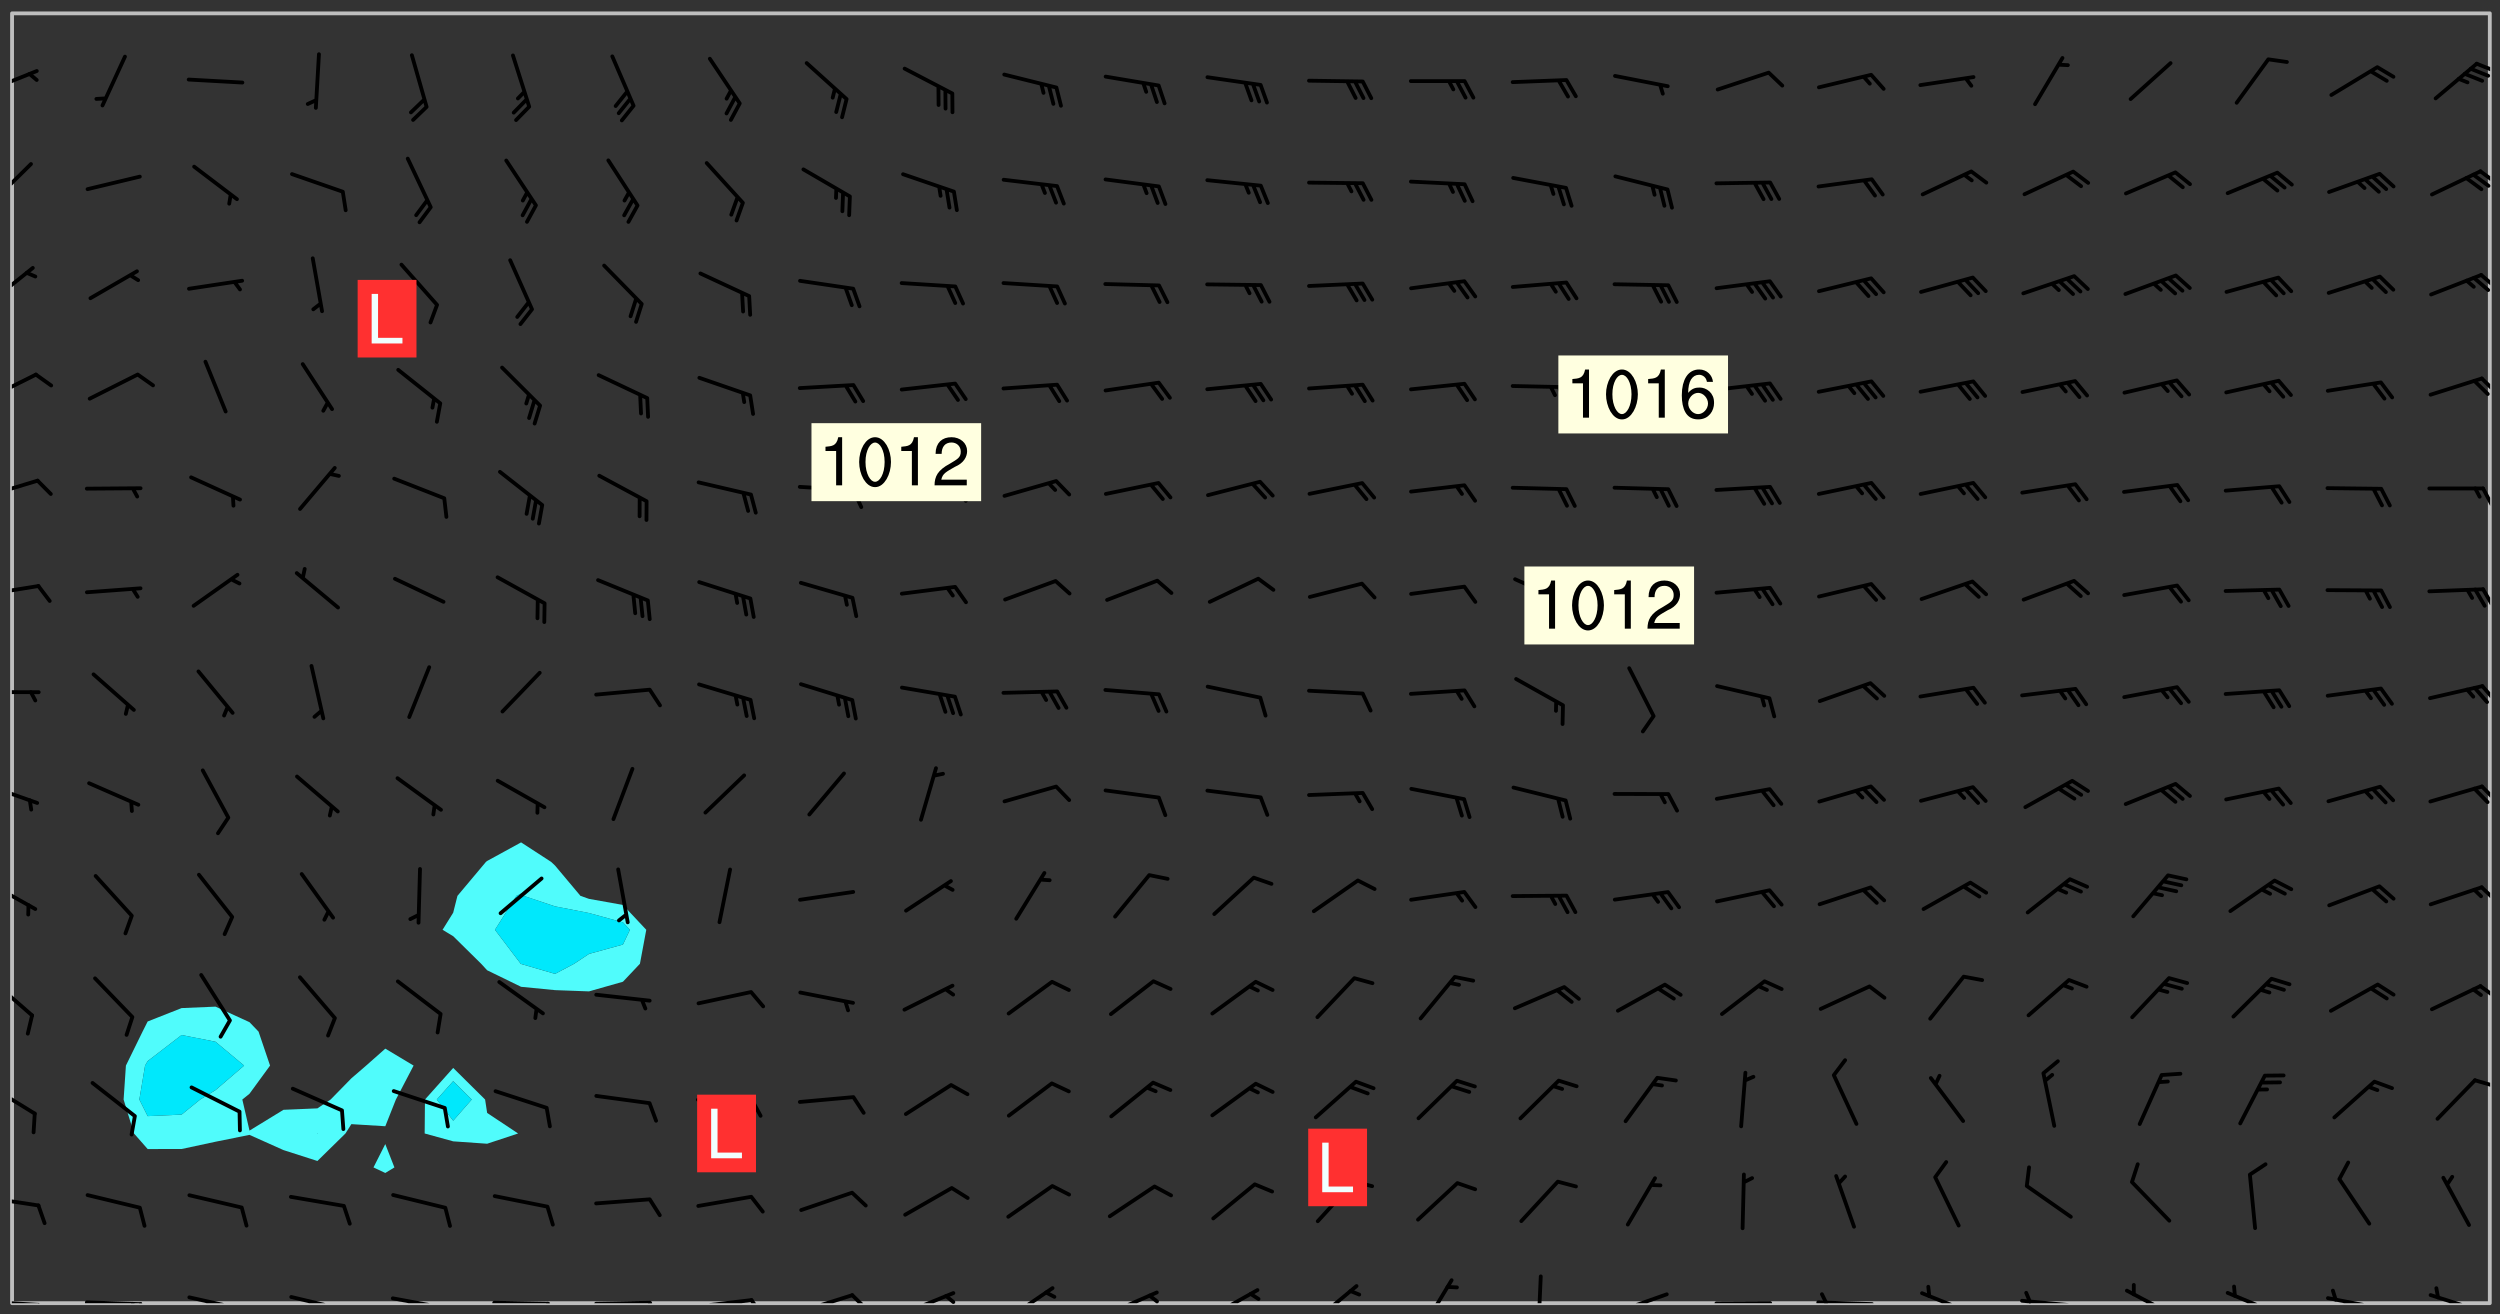 <svg xmlns="http://www.w3.org/2000/svg" role="img" xmlns:xlink="http://www.w3.org/1999/xlink" viewBox="142.45 309.95 326.84 171.84"><rect x="142.45" y="309.95" width="326.84" height="171.84" fill="#333333" stroke="none"/><defs><clipPath id="a"><path d="M144 311.672h1v168.656h-1zm0 0"/></clipPath><clipPath id="b"><path d="M144 311.672h324v168.656H144zm0 0"/></clipPath><clipPath id="c"><path d="M467 311.672h1v168.656h-1zm0 0"/></clipPath><clipPath id="d"><path d="M144 479h4v1.328h-4zm0 0"/></clipPath><clipPath id="e"><path d="M147 480h2v.328h-2zm0 0"/></clipPath><clipPath id="f"><path d="M153 479h9v1.328h-9zm0 0"/></clipPath><clipPath id="g"><path d="M160 480h3v.328h-3zm0 0"/></clipPath><clipPath id="h"><path d="M159 480h2v.328h-2zm0 0"/></clipPath><clipPath id="i"><path d="M166 479h9v1.328h-9zm0 0"/></clipPath><clipPath id="j"><path d="M173 480h2v.328h-2zm0 0"/></clipPath><clipPath id="k"><path d="M180 479h8v1.328h-8zm0 0"/></clipPath><clipPath id="l"><path d="M187 480h2v.328h-2zm0 0"/></clipPath><clipPath id="m"><path d="M193 479h8v1.328h-8zm0 0"/></clipPath><clipPath id="n"><path d="M200 480h2v.328h-2zm0 0"/></clipPath><clipPath id="o"><path d="M206 480h9v.328h-9zm0 0"/></clipPath><clipPath id="p"><path d="M213 480h3v.328h-3zm0 0"/></clipPath><clipPath id="q"><path d="M220 480h8v.328h-8zm0 0"/></clipPath><clipPath id="r"><path d="M227 480h2v.328h-2zm0 0"/></clipPath><clipPath id="s"><path d="M233 479h8v1.328h-8zm0 0"/></clipPath><clipPath id="t"><path d="M240 479h3v1.328h-3zm0 0"/></clipPath><clipPath id="u"><path d="M246 479h9v1.328h-9zm0 0"/></clipPath><clipPath id="v"><path d="M253 479h3v1.328h-3zm0 0"/></clipPath><clipPath id="w"><path d="M260 478h8v2.328h-8zm0 0"/></clipPath><clipPath id="x"><path d="M265 479h3v1.328h-3zm0 0"/></clipPath><clipPath id="y"><path d="M273 478h8v2.328h-8zm0 0"/></clipPath><clipPath id="z"><path d="M286 478h8v2.328h-8zm0 0"/></clipPath><clipPath id="A"><path d="M292 479h2v1.328h-2zm0 0"/></clipPath><clipPath id="B"><path d="M300 478h8v2.328h-8zm0 0"/></clipPath><clipPath id="C"><path d="M305 478h3v2.328h-3zm0 0"/></clipPath><clipPath id="D"><path d="M314 477h7v3.328h-7zm0 0"/></clipPath><clipPath id="E"><path d="M328 477h5v3.328h-5zm0 0"/></clipPath><clipPath id="F"><path d="M343 476h2v4.328h-2zm0 0"/></clipPath><clipPath id="G"><path d="M353 478h8v2.328h-8zm0 0"/></clipPath><clipPath id="H"><path d="M366 480h9v.328h-9zm0 0"/></clipPath><clipPath id="I"><path d="M379 479h9v1.328h-9zm0 0"/></clipPath><clipPath id="J"><path d="M380 478h2v2.328h-2zm0 0"/></clipPath><clipPath id="K"><path d="M393 478h8v2.328h-8zm0 0"/></clipPath><clipPath id="L"><path d="M406 479h9v1.328h-9zm0 0"/></clipPath><clipPath id="M"><path d="M407 478h2v2.328h-2zm0 0"/></clipPath><clipPath id="N"><path d="M420 478h7v2.328h-7zm0 0"/></clipPath><clipPath id="O"><path d="M433 478h8v2.328h-8zm0 0"/></clipPath><clipPath id="P"><path d="M446 479h8v1.328h-8zm0 0"/></clipPath><clipPath id="Q"><path d="M447 478h2v2.328h-2zm0 0"/></clipPath><clipPath id="R"><path d="M459 479h9v1.328h-9zm0 0"/></clipPath><clipPath id="S"><path d="M144 466h4v2h-4zm0 0"/></clipPath><clipPath id="T"><path d="M144 451h4v5h-4zm0 0"/></clipPath><clipPath id="U"><path d="M465 450h3v3h-3zm0 0"/></clipPath><clipPath id="V"><path d="M144 437h3v6h-3zm0 0"/></clipPath><clipPath id="W"><path d="M466 438h2v3h-2zm0 0"/></clipPath><clipPath id="X"><path d="M144 425h4v5h-4zm0 0"/></clipPath><clipPath id="Y"><path d="M466 425h2v3h-2zm0 0"/></clipPath><clipPath id="Z"><path d="M144 412h4v4h-4zm0 0"/></clipPath><clipPath id="aa"><path d="M466 412h2v3h-2zm0 0"/></clipPath><clipPath id="ab"><path d="M144 400h4v1h-4zm0 0"/></clipPath><clipPath id="ac"><path d="M466 399h2v3h-2zm0 0"/></clipPath><clipPath id="ad"><path d="M144 386h4v2h-4zm0 0"/></clipPath><clipPath id="ae"><path d="M466 386h2v4h-2zm0 0"/></clipPath><clipPath id="af"><path d="M144 372h4v4h-4zm0 0"/></clipPath><clipPath id="ag"><path d="M466 373h2v4h-2zm0 0"/></clipPath><clipPath id="ah"><path d="M144 358h4v5h-4zm0 0"/></clipPath><clipPath id="ai"><path d="M466 359h2v3h-2zm0 0"/></clipPath><clipPath id="aj"><path d="M144 344h3v6h-3zm0 0"/></clipPath><clipPath id="ak"><path d="M466 345h2v3h-2zm0 0"/></clipPath><clipPath id="al"><path d="M144 331h3v6h-3zm0 0"/></clipPath><clipPath id="am"><path d="M466 332h2v3h-2zm0 0"/></clipPath><clipPath id="an"><path d="M465 332h3v3h-3zm0 0"/></clipPath><clipPath id="ao"><path d="M144 318h4v5h-4zm0 0"/></clipPath><clipPath id="ap"><path d="M465 318h3v2h-3zm0 0"/></clipPath><g id="aq" clip-path="url(#clip1)"><path fill="#fff" fill-opacity="0" fill-rule="evenodd" d="M0 0h1000v1000H0zm0 0"/><path fill="#d3d3d3" fill-opacity="0" fill-rule="evenodd" d="M162.152 355.867l-.234.293.059.234.117.172.176.234.293.348.113.059.117-.172.059-.234.176-.176.465-.176h.699l.234.293.289.816.059.176.176.23.352.234.699.699.172.176.234.348.234.41.289.582.41.465.23.234.234.176.117.23.176.293.172 1.164v.234l.059.289.059.117.117.117.348.41.117.172.176.176.176.234.117.172.172.352.059.234.234.406.234-.059-.176.176-.059.93h-.582l-.234-.113-.348.113-.117.117-.059.293-.059.176-.117.172-.465.293-.059.234-.059.113v.645l.059.172v.41l.059.059v.406l.059.406.117.176.059.059.23.641-.059.293v.699l-.059.582v.234l-.059.23-.055.352v1.922l.055.117h.426l-.367.117-.023.352.891 1.168 1.742.539 1.34.359v.539l.09.809.535.715 1.52.27.891-.086.09 1.164.535.18 1.16-.18 2.055-.984 1.16-.363 1.879-.176 1.695-.18-.18.719-1.516.086-1.25.09-.805.27-1.074.809.27.719.535.898-.18.625-.266.809.266 1.078.625.898.805.18 1.25-.18-.266.723.098.504.055.293v.172l.059.293v.406l.176.117.352.117h.406l.293-.176.113-.117.059-.117.117-.23.059-.176.352-.465.23-.176.176-.059.176.059.059.176.117.988.055.469.059.172.117.234.176.059.816.059h.289l.117.234.059.406.059.352v1.105l.117.293.117.348.289.699.176.352.582.754.352.176.172.059.469.234.641.465.348.234.293.176.293.055.23.062.816.348.293.176.113.172.352.352.117.176.523.641v.289l.059.352v.348l.059.352.059.289.117.059.172.059h.176l.582.234.176.117.176.289.176.234.113.234.293.23.117.117v.41l.059.055.289.234.234.117.059.117.117.172.059.117.23.234.059.176.234.059.117.059-.117.113-.059.117v.117l-.117.293-.117.289v.582l.176.117.117.059.059.117.117.117.113.059.176.348.059.352.059.406v.176l-.059.176-.117.699v.172l.117.176.293.293h.406l.176.117.117.172.117.293v.234h-.527l-.23-.234h-.234l-.176.059-.059.699.059.348.117.176.176.41.117.23.289.469.176.055h.523l.234.059.758.641.059.293v.234l.059.059.23.348v.352l-.117.172v.293l.293.289.293.176.172.059.293.176.293.117.582.406.289.234.293.176.219.16.016.012.23.176.641.523.176.234.117.176.176.176.113.172v.641l.117.176.469.117.582.117.234.059.23.113.293.117.113.059.586.352.289.172.176.062.176.055.176.059.699.352.289.176.234.055.289.176.234.117.641.406.293.117.172.059.234.059.41.059.23.059.234.117.059.172-.41.176.469.059.059.293.113.234.176.055.234.059.176.059.406.117.641.234.117.172.059.234v.176l-.059.117-.059.406.234.234.117.059.348.117.641.23.176.117.289.117.176.176.234.465.582 1.105.176.176.348.176.176.117.352.117 1.047.523.234.059.465.113.293.059.465.176.758.582.234.234.348.465.176.176.289.234.816.699.293.176.289.289.293.176.293.289.695.641.176.176.293.234.289.234.469.289.641.582.348.234.234.293.348.348.352.465.934.992.348.406.117.176.234.059.113.117.645.176.23.113.234.059.293.176.23.117.934.699.406.406.234.176.406.176.234.117.816.348.348.234.234.117.293.289.23.117.758.352.352.172.23.059.293.117.234.059.871.176h.816l.469.23.172.059.875.699.465.117.293.059.176.059.23.059.469.059.348.059.352.059.406.059h.293l.172.059v.23l.176.176h.293l.348.059.352.059.699.117h.641l.465-.234.293-.176.172-.117.41-.172.289-.176.934-.465.469-.293.523-.293.465-.172.465-.176 1.051-.465.289-.117.41-.117.289-.117.527-.176 1.516-.699.582-.348.289-.059.293-.059.348-.117.875-.23.352-.117h.113l.234-.059.875-.234.234-.059h.812l.352-.059.816-.117.172-.059.352-.055.293-.059.23-.059.816-.176.176-.059h.348l.234-.059.465-.117.758-.172.234-.059h.348l.41-.117.289-.059 1.285-.059h.289l.41-.059.23-.059h.176l.875-.117h.406l.41-.117h.348l.352-.113.871-.059h1.75l1.047.289.41.117.289.117.352.117.289.117 1.051.172.289.059h.293l.293.059.172.059.41.059.172.059.117.059h.117l.117.059.352.059h.113l.41.066 1.922.395 1.926.395 1.52.449 1.695.719 2.145.805 1.605-.719 1.43-.805 1.16-1.078 1.25-.449 3.035-.719 1.875-.359 2.145-1.348 2.234-1.254 2.5-1.258 1.695-.449 1.785-.18 1.16-.27.625.539 1.34-.27.715-.988.984-1.344.445-.18.805-.359 1.875-.539 1.785-.449 1.25-.27 1.16-.09 1.699-.09 1.961-.27 1.25-.09h.539l.625-.09h.891l2.145-.18 2.41-.18 2.59-.09 1.695.18 1.609.09 1.43.359 1.16.719 1.875.988 1.16 1.527.266.715.629.09.355.898.535.539.535 1.527 1.074.359h.535l-.805.535.09 1.707.715 2.695.891.805.895.988.715 1.258 1.785.539 1.52-.18.355 1.344 1.609-.805.98-.539.27.27.316-.215.219-.145.801.449.449-.359h.355l.535-.27.539-.719.535-.27.625-.988 1.16.449.84.371 1.395.617 1.695-.18h1.605l1.785.09.18-1.707.535-1.344.805.27.492.848.402.406-.09.539v.359l.715.449.711-.27h1.43l.359.988.445 1.258.715 1.344 1.25.629 1.695.629.715-.18.18-.539.98-.09.449.359.086 1.258-.266.629-.535.18v.539l.715.984.266.539.984.988.801 1.078-.266.359-.09.898-.625 2.332-.355 2.066-.09 1.793-.18.719-.09.539v1.438l-.98 1.883-.359 1.707-.535.898-.805 1.168-.266.539 2.055 1.254.086.359-.355.539-.09-.18v.809l.09 1.438-.445.715-1.074.094-.266.715.535.898.805.719 1.16.809 1.34.27.445.359-.355.449-1.789-.09-1.25-.449-.715-.719-.625-.09-.176 3.59-.188 1.309h89.359V311.703h-55.27v49.082l.762.125 3.289.543 2.023 2.836v2.754l2.352.332 2.348.332h4.051l-1.379 4.16-2.023.707-2.023.703-.543.344-2.594 1.617-.188.117-2.023-2.078-.73-2.742-2.672-2.078-1.375-3.5-.066-.082-1.957-2.672 2.75-1.418v-49.082H294.422v91.414l.117.031.133.012.074.074.105.047.09.059.086.059.09.059.297.297.059.09.031.117.027.117.016.137-.031.117-.059.09-.059.086-.043.105-.047.102-.027.121v.145l.176.27.148.148.074.086.074.074.043.105.062.09.059.086.043.105.059.09.047.102.043.105.059.086.117.18.074.074.062.086.059.09.043.105.059.09.059.086.062.09.059.09.043.102.117.18.074.074.059.086.074.074.09.059.105.047h.148l.133-.016.133.016.102-.047.074-.074.047-.102-.016-.133v-.148l-.047-.105-.027-.117-.047-.102-.027-.121-.043-.102-.062-.09-.043-.102-.043-.105-.031-.117-.016-.133-.012-.137.086-.059.059-.086.121-.031.043.105.016.133v.117l.059.102.059.09.09.059.148.148.059.09.043.105-.012.102.086.059.105.047.086.059.09.059.074.074-.117.027-.105.047-.086.059-.074.074-.059.09-.062.086-.027.121-.047.102-.043.105-.031.117-.012.133-.016.133v.148l.027.117.047.105.043.102.059.09.074.074.09.059.074.074.09.059.059.09.043.105.047.102.117.031.133.016h.148l.117-.031.105.043.043.105.047.102.027.121L299.5 410l.027.117.031.121.027.117.105.043.102.047.133-.016.148.148.062.086.074.074.07.074.09.062.105.043.102.043.117.031.137.016.117-.031.074-.074.027-.117-.012-.133-.031-.121-.027-.117.043-.105h.117l.09.062.117.027h.148l.133.016h.148l.133.016.133-.016h.148l.133-.016.133-.012.137.012.117-.027.133-.016.191-.059-.059.176-.016.133-.027.121-.016.133-.059.086-.133.016-.105.047-.105.043-.117.031-.117.027-.266.031h-.148l-.133.016-.074.074.059.086.148.148.117.18.074.07.09.062.09.059.086.059.09.059.102.043.105.062.105.043.086.059.105.047.102.043.18.117.059.09-.043.102-.047.105.016.133.223.223.059.09.043.102.031.121.043.102.016.133.031.117.012.137.031.117.148.148.102.043.105.043.117.031.133.016.137.016h.117l.117-.031.09-.059.043-.105.047-.102.043-.105.031-.117.012-.133v-.148l-.012-.133-.016-.133-.031-.117-.043-.105-.047-.105-.043-.102-.043-.105-.016-.133.016-.133.027-.117.031-.117.027-.121.047-.102.09-.059.086-.062.074-.074.09-.059.223-.223.059-.086.074-.074.117-.18.059-.086v-.148l-.074-.074-.102-.047-.105-.043-.102-.043-.059-.09-.047-.105-.027-.117.09-.059.117-.031.102-.043.18-.117.148-.148.012-.133-.012-.105-.09-.059-.133.016h-.148l-.133.016-.133-.016-.121-.031-.086-.059-.074-.074-.059-.09-.062-.086-.117-.18-.059-.086.031-.121.086-.059.121-.031.059-.086v-.121l-.031-.117-.059-.09-.059-.086-.047-.105-.027-.117-.016-.133.059-.09.074-.074.09-.059.117-.18.074-.074.059-.086.148-.148.121-.031.133-.016.133.016.074.074.043.105.016.133-.031.117-.117.031-.133.012-.148.148-.043.105-.047.102-.027.121-.031.117v.148l.031.117.043.105.059.09.074.07.074.074.117.031.121.027.117-.027.133-.016h.117l.09.059.074.074.047.105.059.086.102.047.133.016.105.043.086.059-.012.105-.074.074-.18.117-.059.09-.09.059-.07.074-.074.074-.062.09-.027.117-.016.133.016.133-.016.133v.148l.016.133.027.117.031.121.074.074.09.059.086.059.09.059.117.031v.086l-.102.047-.09.059-.266.031-.117.027h-.148l-.105.043-.102.047-.059.09-.062.234-.012.133-.031.121-.016.133v.293l-.012.133.012.137.016.133.133.016.133.012.121.031.086.059.074.074.047.105.043.102.016.133v.445l-.016.133v.445l.031.266.027.117.016.133.031.117.086.211.031.266v.148l-.031.117-.027.117-.031.121-.027.117-.031.117-.031.121-.012.133-.016.133.09.059.117-.031.102.016.047.105-.031.266v.441l-.043.105-.047.105-.043.102-.043.105-.059.086-.031.121-.043.117-.031.117-.016.133.016.133.059.09.105.047.086.059.059.086-.012.137-.031.117-.043.102v.445l-.016.133v.148l-.031.117-.043.105-.027.117-.047.105-.043.102-.031.121-.027.117-.031.133-.031.117-.027.117-.043.105-.031.117-.031.121-.012.133-.016.133v.297l.027.117v.148l.047.398.027.117.059.09.121.031h.148l.133-.016.059.09v.117l-.059.09-.09.059-.102.043-.105.047-.09.059-.086.059-.137.016-.117-.031-.133-.016-.102.047-.062.086-.012.137-.016.133-.031.117-.027.117-.016.133-.031.121v.297l.016.133.031.117v.148l.012.133v.148l-.027.117-.047.102-.027.121-.031.117-.059.09-.074.074-.102.043-.105.047-.117.027-.121.031-.102-.047.059-.086.105-.047.027-.117.031-.117.027-.121.031-.117v-.148l.016-.133-.031-.117-.043-.105-.105.016-.074.074-.102.043-.09.062-.074.074-.043.102-.016.133-.031.117L304.25 426l-.031.117-.027.117-.031.121-.027.117-.031.117-.043.105-.09.059h-.09l-.117-.031-.031-.086.016-.137-.031-.117v-.148l-.012-.133v-.148l-.062-.234-.027-.121-.043-.102-.047-.105-.059-.086-.059-.09-.043-.105-.062-.086-.148-.148-.07-.074-.105-.047-.105-.043-.102-.043-.297-.297-.09-.074-.086-.059-.105-.043-.09-.062-.086-.059-.105-.043-.09-.059-.086-.062-.074-.07-.105-.047-.086-.059-.105-.043-.09-.062-.102-.043-.105-.043-.086-.059-.105-.047-.105-.043-.102-.047-.09-.059-.102-.043-.105-.043-.09-.062-.117-.027-.133-.016-.133.016H299.75l-.133.016-.117-.031-.09-.059-.074-.074-.09-.059-.102-.047h-.148l-.121-.027-.102-.043-.074-.074-.117-.18-.09-.059-.102-.043-.09-.062-.105-.043-.09-.059-.086-.059-.105-.047-.059-.086-.059-.09-.043-.105-.047-.102-.074-.074-.086-.059-.074-.074-.09-.059-.223-.223-.043-.105-.031-.266.105-.043h.145l.105.043.074.074.09.059.086.059.105.047.09.059.148.148.07.074.148.148.062.086.074.074.086.059.074.074.09.062.09.059.086.059.27.176.102.047.105.043.102.043.047-.074.059-.086.074-.074.07-.074.105.043.074.074.059.09.043.102.047.105.043.105.121.027.117-.027.074-.09.043-.105.059-.09.074-.074.105-.043.117-.027.133.012.09.059.148.148.059.09.043.105.047.102.043.105.043.102.105.047.105.043.133.016.086-.059.059-.09.074-.074.105-.043.117.027.105.047.102.043.105.043.102.047.18.117v.117l-.016.133.016.133.016.137.059.086.102.047.121.027.117.031h.148l.117-.031.059-.09.18-.117.059-.09.074-.074.059-.086.117-.18.18-.117.117.031.09.059.043.074-.016.133v.117l.09.059h.148l.133-.016.133-.012.266-.031.105-.043.117-.031.121-.027.074-.074.07-.074.062-.09-.016-.105-.047-.102-.102-.043-.105-.016-.117.027-.266.031h-.148l-.074-.074-.09-.059-.117-.031-.117-.027-.133-.016h-.148l-.133.016h-.297l-.105-.047-.148-.148-.043-.102-.059-.09.223-.223.086-.059.105-.043.117-.031.133-.016.133.016.137.016.102.043.133-.012.09-.062.102-.043.062-.09-.047-.102-.09-.059-.117-.031-.102-.043-.059-.09-.062-.09v-.117l.016-.133.105-.047.074-.07v-.121l-.09-.059-.031-.117.09-.059.074-.074.043-.105.059-.09.047-.102.016-.133v-.148l-.047-.105-.043-.102-.09-.059-.133-.016-.102-.043-.137-.016-.117-.031h-.445l-.133-.016-.133-.012-.133-.016-.117-.031h-.148l-.133-.016-.133-.012-.266-.031-.121-.043-.086-.059-.074-.074v-.148l.012-.133.105-.047.102-.043.133-.016h.152l.133-.016h.293l.121.031.102.043.09.059.234.062.121-.047.09-.059.102-.043.133-.016.105.043.102.047.133.012.121-.027h.145l.121-.031.117-.027.105-.047.074-.074.086-.059.148-.148.059-.086.047-.105.027-.117.016-.105-.102-.043-.09-.059-.117-.031-.105-.043-.09-.062-.074-.086-.074-.074-.102-.043-.105-.047-.102-.043-.059-.09-.047-.102-.086-.211-.062-.086-.059-.09-.074-.074-.086-.059h-.27l-.117.031-.09.059-.102.043-.133.016-.105-.016-.027-.117-.062-.09-.117-.031-.102-.043-.148-.148-.031-.117-.016-.105.074-.074.18-.117.117-.027.117-.031.137.016.102.043.105.043.102.047.105.043.117.031.133.016.117.027.133.016.105-.016.09-.059-.074-.074-.105-.043-.074-.074-.074-.09-.148-.148-.086-.059-.09-.059-.074-.074-.09-.059-.102-.047-.121-.027-.102-.047-.105-.043-.117-.031-.102-.043-.121-.031h-.148l-.117.031-.105.043-.086.062-.18.117-.086.059-.09.059-.105.047-.086.059-.105.043-.102.043-.105.047-.074.074-.059.09-.059.086-.047.105-.059.086-.074.074-.133-.012-.117-.031h-.117l-.074.074-.09.059-.074.074-.09.059-.086.059-.105.047-.102.043-.137.016-.102-.043-.148-.148-.105-.047h-.086l-.105.047-.102.043-.121.031-.117-.031-.074-.074v-.117l.031-.121.074-.07.059-.09.074-.074.117-.031.105-.043h.293l.133-.016.137-.016.102-.043.09-.059.102-.047.09-.059.133-.012.09.059.133.012.09-.059.086-.059.105-.043.09-.059.086-.062.09-.059.148-.148.059-.086.059-.09.105-.043.133-.016.117.027.121.031.059-.059.059-.09.031-.266.027-.117.105.012.133.016.102-.043.09-.059.059-.09.074-.074.059-.09.047-.102.012-.133-.012-.133-.047-.105-.148-.148-.059-.09-.059-.086-.043-.105v-.445l.016-.133v-.148l.012-.133-.059-.059-.09.059-.102-.043-.18-.117-.086-.059-.062-.09-.059-.09-.074-.074-.086-.059-.121.031-.102.012-.105.047-.086.059-.105.043-.148.148-.09.059-.086.059-.09.062-.105.043-.133.016v-.121l.105-.043.117-.031.074-.07.043-.105v-.148l-.027-.117-.148-.148-.133-.016h-.148l-.117.031-.105.043-.102.043-.09.062-.117.027-.074-.074.012-.133-.043-.102-.043-.105-.09-.059-.117.027-.121.031-.117.031-.102.043-.121.031-.102.043-.105.043-.09.059-.102.016v-.117l.016-.133-.059-.09-.074.043-.148.148-.059.09-.074.074-.047.105-.043.102-.074.074-.059.09-.074.074-.059.086-.074.074-.09.062-.074.07-.074.074-.102.016-.133.016-.105-.043v-.121l.148-.148.043-.102.059-.09.047-.102.043-.105.059-.09.031-.117.043-.102.031-.121.027-.117.047-.105.043-.102.043-.105.074-.07.09-.062.09-.059.102-.043h.297l.266-.031.105-.043-.074-.074-.117-.031-.105-.043-.09-.059-.102-.047-.09-.059-.102-.043-.105-.043-.09-.062-.086-.059-.105-.043-.102-.043-.121-.031-.117-.031-.102-.043L297.5 410.25l-.102-.043-.09-.059-.043-.105-.016-.133.102-.043.133-.016.137.016.133-.016.102-.043.059-.09.016-.105-.09-.059-.074-.074-.102-.043-.09-.059-.148-.148-.043-.105-.016-.133v-.293l-.059-.09-.09-.059-.074-.074-.043-.105-.031-.117-.059-.09-.074-.074-.117-.027-.074-.074-.09-.059-.09-.062-.086-.059-.074-.074-.059-.086-.047-.105-.086-.059-.148-.148-.195-.059-.133.016-.102.043-.074.074-.047.102-.043.105-.059.09-.059.086-.297.297-.09.059h-.086l-.062-.086-.043-.105.031-.117.059-.09.027-.117-.012-.133-.09-.062-.105.047-.117.027-.117.031-.27.176-.102.047-.117.027-.105.047-.09.059-.102.043-.059-.086-.047-.105.016-.133.047-.105.07-.074.074-.07.059-.09v-.148l-.043-.105h-.238l-.102.047-.031.117-.027.117-.031.121-.074.043-.133.016-.074-.047-.043-.102-.043-.105-.047-.102-.043-.105-.121.031-.102.043-.133.016-.117.031-.105.043-.09.059-.102.047-.121.027-.133.016-.102-.043-.059-.09-.047-.105-.043-.102-.043-.105v-.117l.059-.09.086-.059.18-.117.102-.047.105-.043.105-.059.102-.043.09-.062.102-.043.105-.059.102-.047.09-.059.105-.043.102-.043.09-.062.102-.043.137-.016.117.031.102.043.121.031.102.043.105.047.102.043.105.043.102.047.105.043.102.043.105.047.086.059.105.043.117.031.105.043.102.047.09.059.105.043.102.043.105.047.117.027.102.047.121.027h.148l.086-.059.016-.102.059-.09-.027-.117-.074-.074-.117-.18-.074-.074-.09-.074-.18-.117-.086-.059-.105-.043-.102-.047-.27-.176-.059-.09-.074-.074-.059-.09-.043-.102-.031-.117-.016-.137v-.562l-.012-.133-.016-.133-.031-.117-.016-.133-.012-.133-.031-.121-.223-.223-.059-.086-.016-.105.031-.117.133-.016v-91.414H172.992v1.453l-.059.234-.352 1.051-.172.523-.117.348-.176.41-.117.172-.234.293-.23.059h-.352l-.117.059-.23.406v.293l.117.176.23.23.117.234.641.758.293.465.176.234.23.352.234.348.641.816.176.465.172.41.117.695.176.469.117 1.398.059.465v.875l.117 1.047v4.781l-.059.465-.352 1.281-.176.523-.113.41-.352.93L172.934 336l-.234.582-.117.176-.172.348-.176.406-.352.816-.059.293-.113.293-.117.289-.059.176-.117.875-.059.406-.059.117-.059.176-.059.172-.23.527-.117.172v.234l-.117.234-.059.172-.176.586v.289l-.059.176v.293l-.059.113-.059.527v.172l-.055.234v2.621l-.176.816-.117.176-.176.234-.117.172-.113.234-.586.934-.23.289-.293.465-.176.234-.289.352-.352.699-.113.23-.176.41-.176.23-.406.527-.816.699-.293.172-.289.234-.176.117-.176.176-.523.406-.527.176-.172.176-.234.055-.641.176h-.758m12.211 31.023l-1.074.449.359.895 1.25-.715.445-.539-.98-.09"/><path fill="#d3d3d3" fill-opacity="0" fill-rule="evenodd" d="M201.508 416.598h-.895l.449.629.98.359.805-.09.445-.988-.176.09-.715-.355-.895.355m154.621 59.07l-.059-.523v-.293l.113-.293.059-.23.469-.469h.113l.117-.113.117-.059h.176l.234-.059h.348l.234.059.117.059.23.172.059.176.117.582v.293l-.117.176-.172.289-.176.176-.527.523-.23.234-.117.059h-.176l-.117-.059-.406-.293-.176-.117-.117-.059-.059-.113-.055-.117m6.641-10.957l-.059-.172v-1.109l.059-.172.176-.059.172-.059h.176l.234-.059.117.059.059.699-.059.172-.117.176-.117.059-.234.523-.113.059h-.234l-.059-.117m9.613-14.391l-.117-.176v-.699l.293-.875.117-.172.176-.352.113-.23.117-.293.352-.758.117-.23.172-.234h.176l.117-.059h.641l.117.059.234.234.172.113.352.293.117.117.113.176v.113l.117.059.117.117v.699l-.059.176v.23l-.059.176-.348 1.051-.117.23-.117.234-.117.059-.23.234-.641.289h-.875l-.41-.117-.641-.465"/><path fill="none" stroke="#bebebe" stroke-linecap="round" stroke-linejoin="round" stroke-miterlimit="10" stroke-width=".5" d="M467.957 311.695H144.027v168.625h323.93v-168.625"/><g clip-path="url(#a)"><path fill="#fff" fill-opacity="0" fill-rule="evenodd" d="M144 475.891v4.438h.004H144V311.672h.004H144v164.219"/></g><g clip-path="url(#b)"><path fill="#fff" fill-opacity="0" fill-rule="evenodd" d="M144.004 480.328V311.672h26.625v129.883l-4.438.188-4.438 1.75-.668 1.328-2.176 4.441-.301 4.438 1.355 4.438 1.789 2.035 4.438-.004 4.438-.953 4.438-.895 4.441 1.988 4.438 1.426 3.668-3.598.77-1.219 4.438.273v2.332l-1.543 3.051 1.543.727 1.195-.727-1.195-3.051v-2.332l1.383-3.492 2.316-4.438-3.699-2.215-2.504 2.215-1.934 1.668-2.711 2.77-1.727 1.156-4.438.188-4.441 2.719-.938-4.062.938-.758 2.688-3.68-1.504-4.441-1.184-1.234-4.438-2.031V311.672h39.945v108.406l-4.438 2.43-.156.121-3.727 4.441-.555 2.199-1.391 2.238 1.391.836v17.223l-3.691 4.133-.039 4.438 3.73 1.027 4.438.312 4.047-1.34-4.047-2.688-.266-1.75-4.172-4.133v-17.223l3.652 3.602.785.852 4.438 2.164 4.441.434 4.438.164 4.438-1.262 2.223-2.352.828-4.438-3.051-3.25-4.438-.793-1.117-.395-3.32-3.957-.516-.484-3.926-2.551V311.672h257.422v168.656H144.004"/></g><path fill="#50fcfc" fill-rule="evenodd" d="M159.965 458.137l-1.355-4.438.301-4.438 2.176-4.441.668-1.328 4.438-1.75v3.52l-4.438 3.41-.34.59-.746 4.438 1.086 2.168 4.438-.199 2.426-1.969 2.012-1.234 3.734-3.203-3.734-3.117-4.438-.883v-3.52l4.438-.188 4.438 2.031 1.184 1.234 1.504 4.441-2.688 3.68-.938.758.938 4.062 4.441-2.719 4.438-.188v3.258l-.062.023.062.027.027-.027-.027-.023v-3.258l1.727-1.156 2.711-2.77 1.934-1.668 2.504-2.215 3.699 2.215-2.316 4.438-1.383 3.492-4.438-.273-.77 1.219-3.668 3.598-4.438-1.426-4.441-1.988-4.438.895-4.438.953-4.438.004-1.789-2.035"/><path fill="#00e8fc" fill-rule="evenodd" d="M161.754 455.867l-1.086-2.168.746-4.438.34-.59 4.438-3.41 4.438.883 3.734 3.117-3.734 3.203-2.012 1.234-2.426 1.969-4.438.199m22.191 2.297l-.062-.027.062-.023.027.023-.027.027"/><path fill="#50fcfc" fill-rule="evenodd" d="M192.82 463.301l-1.543-.727 1.543-3.051 1.195 3.051-1.195.727m8.879-4.137l-3.73-1.027.039-4.438 3.691-4.133v1.73l-2.145 2.402 2.145 2.77 2.422-2.77-2.422-2.402v-1.73l4.172 4.133.266 1.75 4.047 2.688-4.047 1.34-4.438-.312"/><path fill="#00e8fc" fill-rule="evenodd" d="M201.699 456.469l-2.145-2.77 2.145-2.402 2.422 2.402-2.422 2.77"/><path fill="#50fcfc" fill-rule="evenodd" d="M201.699 432.344l-1.391-.836 1.391-2.238.555-2.199 3.727-4.441.156-.121 4.438-2.43v6.695l-.613.297-2.801 4.438 3.363 4.438.051.031 4.441 1.293 2.5-1.324 1.938-1.285 4.438-1.227.914-1.926-.914-.973-4.438-1.219-4.438-.871-4.117-1.375-.324-.297v-6.695L214.5 422.629l.516.484 3.32 3.957 1.117.395 4.438.793 3.051 3.25-.828 4.438-2.223 2.352-4.438 1.262-4.438-.164-4.441-.434-4.438-2.164-.785-.852-3.652-3.602"/><path fill="#00e8fc" fill-rule="evenodd" d="M210.523 435.945l-3.363-4.438 2.801-4.438.613-.297.324.297 4.117 1.375 4.438.871 4.438 1.219.914.973-.914 1.926-4.438 1.227-1.938 1.285-2.5 1.324-4.441-1.293-.051-.031"/><g clip-path="url(#c)"><path fill="#fff" fill-opacity="0" fill-rule="evenodd" d="M467.996 480.328H468V311.672h-.004H468v168.656h-.004"/></g><g clip-path="url(#d)"><path fill="none" stroke="#000" stroke-linecap="round" stroke-linejoin="round" stroke-miterlimit="10" stroke-width=".5" d="M147.508 480.543l-7.016-.426"/></g><g clip-path="url(#e)"><path fill="none" stroke="#000" stroke-linecap="round" stroke-linejoin="round" stroke-miterlimit="10" stroke-width=".5" d="M147.508 480.543l1.02 2.23"/></g><g clip-path="url(#f)"><path fill="none" stroke="#000" stroke-linecap="round" stroke-linejoin="round" stroke-miterlimit="10" stroke-width=".5" d="M160.828 480.445l-7.023-.23"/></g><g clip-path="url(#g)"><path fill="none" stroke="#000" stroke-linecap="round" stroke-linejoin="round" stroke-miterlimit="10" stroke-width=".5" d="M160.828 480.445l1.078 2.203"/></g><g clip-path="url(#h)"><path fill="none" stroke="#000" stroke-linecap="round" stroke-linejoin="round" stroke-miterlimit="10" stroke-width=".5" d="M159.805 480.41l.539 1.102"/></g><g clip-path="url(#i)"><path fill="none" stroke="#000" stroke-linecap="round" stroke-linejoin="round" stroke-miterlimit="10" stroke-width=".5" d="M174.059 481.102l-6.855-1.543"/></g><g clip-path="url(#j)"><path fill="none" stroke="#000" stroke-linecap="round" stroke-linejoin="round" stroke-miterlimit="10" stroke-width=".5" d="M174.059 481.102l.648 2.363"/></g><g clip-path="url(#k)"><path fill="none" stroke="#000" stroke-linecap="round" stroke-linejoin="round" stroke-miterlimit="10" stroke-width=".5" d="M187.363 481.145l-6.836-1.633"/></g><g clip-path="url(#l)"><path fill="none" stroke="#000" stroke-linecap="round" stroke-linejoin="round" stroke-miterlimit="10" stroke-width=".5" d="M187.363 481.145l.617 2.375"/></g><g clip-path="url(#m)"><path fill="none" stroke="#000" stroke-linecap="round" stroke-linejoin="round" stroke-miterlimit="10" stroke-width=".5" d="M200.715 480.969l-6.91-1.281"/></g><g clip-path="url(#n)"><path fill="none" stroke="#000" stroke-linecap="round" stroke-linejoin="round" stroke-miterlimit="10" stroke-width=".5" d="M200.715 480.969l.738 2.344"/></g><g clip-path="url(#o)"><path fill="none" stroke="#000" stroke-linecap="round" stroke-linejoin="round" stroke-miterlimit="10" stroke-width=".5" d="M214.09 480.395l-7.027-.133"/></g><g clip-path="url(#p)"><path fill="none" stroke="#000" stroke-linecap="round" stroke-linejoin="round" stroke-miterlimit="10" stroke-width=".5" d="M214.09 480.395l1.109 2.188"/></g><g clip-path="url(#q)"><path fill="none" stroke="#000" stroke-linecap="round" stroke-linejoin="round" stroke-miterlimit="10" stroke-width=".5" d="M227.402 480.266l-7.023.129"/></g><g clip-path="url(#r)"><path fill="none" stroke="#000" stroke-linecap="round" stroke-linejoin="round" stroke-miterlimit="10" stroke-width=".5" d="M227.402 480.266l1.191 2.145"/></g><g clip-path="url(#s)"><path fill="none" stroke="#000" stroke-linecap="round" stroke-linejoin="round" stroke-miterlimit="10" stroke-width=".5" d="M240.695 479.918l-6.98.824"/></g><g clip-path="url(#t)"><path fill="none" stroke="#000" stroke-linecap="round" stroke-linejoin="round" stroke-miterlimit="10" stroke-width=".5" d="M240.695 479.918l1.398 2.016"/></g><g clip-path="url(#u)"><path fill="none" stroke="#000" stroke-linecap="round" stroke-linejoin="round" stroke-miterlimit="10" stroke-width=".5" d="M253.871 479.277l-6.703 2.105"/></g><g clip-path="url(#v)"><path fill="none" stroke="#000" stroke-linecap="round" stroke-linejoin="round" stroke-miterlimit="10" stroke-width=".5" d="M253.871 479.277l1.75 1.723"/></g><g clip-path="url(#w)"><path fill="none" stroke="#000" stroke-linecap="round" stroke-linejoin="round" stroke-miterlimit="10" stroke-width=".5" d="M267.09 479l-6.508 2.656"/></g><g clip-path="url(#x)"><path fill="none" stroke="#000" stroke-linecap="round" stroke-linejoin="round" stroke-miterlimit="10" stroke-width=".5" d="M266.141 479.387l.945.785"/></g><g clip-path="url(#y)"><path fill="none" stroke="#000" stroke-linecap="round" stroke-linejoin="round" stroke-miterlimit="10" stroke-width=".5" d="M280.055 478.352l-5.809 3.957"/></g><path fill="none" stroke="#000" stroke-linecap="round" stroke-linejoin="round" stroke-miterlimit="10" stroke-width=".5" d="M279.211 478.926l1.086.57"/><g clip-path="url(#z)"><path fill="none" stroke="#000" stroke-linecap="round" stroke-linejoin="round" stroke-miterlimit="10" stroke-width=".5" d="M293.684 478.922l-6.438 2.812"/></g><g clip-path="url(#A)"><path fill="none" stroke="#000" stroke-linecap="round" stroke-linejoin="round" stroke-miterlimit="10" stroke-width=".5" d="M292.75 479.332l.961.762"/></g><g clip-path="url(#B)"><path fill="none" stroke="#000" stroke-linecap="round" stroke-linejoin="round" stroke-miterlimit="10" stroke-width=".5" d="M306.844 478.609l-6.129 3.438"/></g><g clip-path="url(#C)"><path fill="none" stroke="#000" stroke-linecap="round" stroke-linejoin="round" stroke-miterlimit="10" stroke-width=".5" d="M305.953 479.109l1.031.664"/></g><g clip-path="url(#D)"><path fill="none" stroke="#000" stroke-linecap="round" stroke-linejoin="round" stroke-miterlimit="10" stroke-width=".5" d="M319.797 478.082l-5.402 4.492"/></g><path fill="none" stroke="#000" stroke-linecap="round" stroke-linejoin="round" stroke-miterlimit="10" stroke-width=".5" d="M319.012 478.734l1.137.465"/><g clip-path="url(#E)"><path fill="none" stroke="#000" stroke-linecap="round" stroke-linejoin="round" stroke-miterlimit="10" stroke-width=".5" d="M332.227 477.32l-3.629 6.016"/></g><path fill="none" stroke="#000" stroke-linecap="round" stroke-linejoin="round" stroke-miterlimit="10" stroke-width=".5" d="M331.699 478.195l1.223.066"/><g clip-path="url(#F)"><path fill="none" stroke="#000" stroke-linecap="round" stroke-linejoin="round" stroke-miterlimit="10" stroke-width=".5" d="M343.883 476.82l-.316 7.02"/></g><g clip-path="url(#G)"><path fill="none" stroke="#000" stroke-linecap="round" stroke-linejoin="round" stroke-miterlimit="10" stroke-width=".5" d="M353.727 481.496l6.629-2.332"/></g><g clip-path="url(#H)"><path fill="none" stroke="#000" stroke-linecap="round" stroke-linejoin="round" stroke-miterlimit="10" stroke-width=".5" d="M366.844 480.348l7.027-.039"/></g><g clip-path="url(#I)"><path fill="none" stroke="#000" stroke-linecap="round" stroke-linejoin="round" stroke-miterlimit="10" stroke-width=".5" d="M380.16 480.215l7.023.227"/></g><g clip-path="url(#J)"><path fill="none" stroke="#000" stroke-linecap="round" stroke-linejoin="round" stroke-miterlimit="10" stroke-width=".5" d="M381.18 480.25l-.539-1.102"/></g><g clip-path="url(#K)"><path fill="none" stroke="#000" stroke-linecap="round" stroke-linejoin="round" stroke-miterlimit="10" stroke-width=".5" d="M393.727 479.016l6.52 2.625"/></g><path fill="none" stroke="#000" stroke-linecap="round" stroke-linejoin="round" stroke-miterlimit="10" stroke-width=".5" d="M394.676 479.398l-.129-1.223"/><g clip-path="url(#L)"><path fill="none" stroke="#000" stroke-linecap="round" stroke-linejoin="round" stroke-miterlimit="10" stroke-width=".5" d="M406.801 480.008l7 .645"/></g><g clip-path="url(#M)"><path fill="none" stroke="#000" stroke-linecap="round" stroke-linejoin="round" stroke-miterlimit="10" stroke-width=".5" d="M407.82 480.102l-.473-1.133"/></g><g clip-path="url(#N)"><path fill="none" stroke="#000" stroke-linecap="round" stroke-linejoin="round" stroke-miterlimit="10" stroke-width=".5" d="M420.512 478.684l6.211 3.289"/></g><path fill="none" stroke="#000" stroke-linecap="round" stroke-linejoin="round" stroke-miterlimit="10" stroke-width=".5" d="M421.414 479.164v-1.227"/><g clip-path="url(#O)"><path fill="none" stroke="#000" stroke-linecap="round" stroke-linejoin="round" stroke-miterlimit="10" stroke-width=".5" d="M433.688 478.977l6.488 2.707"/></g><path fill="none" stroke="#000" stroke-linecap="round" stroke-linejoin="round" stroke-miterlimit="10" stroke-width=".5" d="M434.633 479.367l-.113-1.219"/><g clip-path="url(#P)"><path fill="none" stroke="#000" stroke-linecap="round" stroke-linejoin="round" stroke-miterlimit="10" stroke-width=".5" d="M446.797 479.66L453.695 481"/></g><g clip-path="url(#Q)"><path fill="none" stroke="#000" stroke-linecap="round" stroke-linejoin="round" stroke-miterlimit="10" stroke-width=".5" d="M447.801 479.855l-.359-1.176"/></g><g clip-path="url(#R)"><path fill="none" stroke="#000" stroke-linecap="round" stroke-linejoin="round" stroke-miterlimit="10" stroke-width=".5" d="M460.215 479.262l6.695 2.137"/></g><path fill="none" stroke="#000" stroke-linecap="round" stroke-linejoin="round" stroke-miterlimit="10" stroke-width=".5" d="M461.188 479.57l-.219-1.207"/><g clip-path="url(#S)"><path fill="none" stroke="#000" stroke-linecap="round" stroke-linejoin="round" stroke-miterlimit="10" stroke-width=".5" d="M147.473 467.547l-6.945-1.066"/></g><path fill="none" stroke="#000" stroke-linecap="round" stroke-linejoin="round" stroke-miterlimit="10" stroke-width=".5" d="M147.473 467.547l.809 2.316m12.449-2.027l-6.832-1.645m6.832 1.645l.613 2.375m12.707-2.395l-6.84-1.605m6.84 1.605l.629 2.371m12.73-2.582l-6.93-1.184m6.93 1.184l.77 2.328m12.492-2.086l-6.824-1.668m6.824 1.668l.609 2.375m12.738-2.52l-6.891-1.379m6.891 1.379l.707 2.352m12.668-3.309l-7.008.535m7.008-.535l1.312 2.074m11.961-2.406l-6.926 1.199m6.926-1.199l1.504 1.938m11.676-2.473l-6.652 2.27m6.652-2.27l1.789 1.68m11.246-2.293l-6.094 3.496m6.094-3.496l2.078 1.305m11.07-1.566l-5.762 4.02m5.762-4.02l2.188 1.121m11.172-1.059l-5.848 3.895m5.848-3.895l2.16 1.164m10.945-1.445l-5.43 4.457m5.43-4.457l2.266.941m10.703-1.309l-4.734 5.191m4.734-5.191l2.375.609m-3.066.145l1.188.305m13.027-.852l-5.152 4.777m5.152-4.777l2.316.805m10.809-.996l-4.773 5.16m4.773-5.16l2.371.629m10.336-1.078l-3.559 6.059m3.043-5.176l1.227.051M370.441 463.5l-.172 7.027m.148-6.004l1.094-.551m10.992-.273l2.336 6.629m-1.996-5.664l.828-.902m11.777.094l3.074 6.316m-3.074-6.316l1.445-1.984M407.422 465l5.758 4.027M407.422 465l.301-2.438m13.449 1.926l4.887 5.051m-4.887-5.051l.758-2.332m14.66 1.359l.684 6.996m-.684-6.996l2.047-1.355m9.652 1.938l3.914 5.832m-3.914-5.832l1.156-2.164m12.438 1.992l3.359 6.176m-2.871-5.277l.676-1.023"/><g clip-path="url(#T)"><path fill="none" stroke="#000" stroke-linecap="round" stroke-linejoin="round" stroke-miterlimit="10" stroke-width=".5" d="M146.992 455.539l-5.984-3.684"/></g><path fill="none" stroke="#000" stroke-linecap="round" stroke-linejoin="round" stroke-miterlimit="10" stroke-width=".5" d="M146.992 455.539l-.152 2.449m13.242-2.125l-5.535-4.332m5.535 4.332l-.43 2.418m14.113-3l-6.273-3.168m6.273 3.168l.051 2.453m13.344-2.617l-6.43-2.836m6.43 2.836l.18 2.445m13.258-2.762l-6.672-2.207m6.672 2.207l.41 2.422m12.91-2.438l-6.684-2.176m6.684 2.176l.422 2.418m13.031-3.031l-6.961-.945m6.961.945l.852 2.301m12.496-2.801l-7.027.055m7.027-.055l1.168 2.156m12.133-2.445l-7 .633m7-.633l1.344 2.055m11.43-3.637l-5.914 3.797m5.914-3.797l2.141 1.203m11.027-1.414l-5.621 4.219m5.621-4.219l2.223 1.043m11.016-1.141l-5.469 4.41m5.469-4.41l2.258.965m-3.051-.32l1.129.48m13.086-.984l-5.68 4.133m5.68-4.133l2.207 1.074m-3.031-.473l1.102.535m12.824-1.402l-5.254 4.664m5.254-4.664l2.301.855m-3.062-.176l2.297.855m11.668-1.656l-5.031 4.906m5.031-4.906l2.34.746m-3.07-.031l2.336.746m11.695-1.477l-5.004 4.934m5.004-4.934l2.344.734m-3.07-.016l1.172.367m12.441-1.453l-4.145 5.672m4.145-5.672l2.43.348m-3.031.477l1.215.176m10.906-1.668l-.555 7.008m.477-5.988l1.125-.488m10.512-.215l2.961 6.375m-2.961-6.375l1.477-1.957m11.207 2.336l4.223 5.617m-3.605-4.801l.52-1.113m13.578-.336l1.422 6.883m-1.422-6.883l1.891-1.566m-1.684 2.566l.945-.781m14.312.016l-2.875 6.41m2.875-6.41l2.449-.164m-2.867 1.098l1.223-.082m12.684-.77l-3.223 6.246m3.223-6.246l2.453-.027m-2.922.938l2.453-.031m-2.922.941l1.227-.016m14.035-1.02l-5.242 4.68m5.242-4.68l2.301.848m-3.062-.168l1.148.426m12.758-1.285l-4.898 5.039"/><g clip-path="url(#U)"><path fill="none" stroke="#000" stroke-linecap="round" stroke-linejoin="round" stroke-miterlimit="10" stroke-width=".5" d="M466.012 451.18l2.355.684"/></g><g clip-path="url(#V)"><path fill="none" stroke="#000" stroke-linecap="round" stroke-linejoin="round" stroke-miterlimit="10" stroke-width=".5" d="M146.645 442.699l-5.289-4.629"/></g><path fill="none" stroke="#000" stroke-linecap="round" stroke-linejoin="round" stroke-miterlimit="10" stroke-width=".5" d="M146.645 442.699l-.562 2.387m13.672-2.172l-4.879-5.059m4.879 5.059l-.758 2.332m13.512-1.891l-3.754-5.941m3.754 5.941l-1.219 2.129m14.941-2.434l-4.57-5.336m4.57 5.336l-.895 2.285m14.719-2.824l-5.59-4.258m5.59 4.258l-.395 2.422m13.77-2.5l-5.707-4.098m4.875 3.5l-.164 1.215m14.949-2.277l-6.984-.777m5.969.664l.453 1.141m13.82-2.156l-6.871 1.477m6.871-1.477l1.582 1.875m11.746-.461l-6.895-1.352m5.891 1.156l.359 1.172m13.652-3.223l-6.285 3.141m5.371-2.684l1 .711m12.926-1.672l-5.672 4.148m5.672-4.148l2.207 1.07m11.051-1.145l-5.562 4.297m5.562-4.297l2.238 1.012m11.133-.938l-5.672 4.148m5.672-4.148l2.207 1.07m-3.031-.465l1.102.535m12.617-1.613l-4.832 5.098m4.832-5.098l2.367.652m10.766-.816l-4.469 5.426m4.469-5.426l2.406.488m-3.055.301l1.199.242m13.758.293l-6.457 2.773m6.457-2.773l1.914 1.539m-2.852-1.133l1.914 1.535m12.184-2.258l-6.145 3.41m6.145-3.41l2.059 1.332m-2.953-.836l2.059 1.332m11.863-2.266l-5.57 4.281m5.57-4.281l2.234 1.016m-3.043-.391l1.117.508m13.414-.461l-6.383 2.941m6.383-2.941l1.953 1.484m10.359-2.762l-4.379 5.496m4.379-5.496l2.41.449m11.363-.012l-5.297 4.621m5.297-4.621l2.293.875m-3.062-.203l1.145.438m12.699-1.359l-4.816 5.117m4.816-5.117l2.367.648m-3.066.098l2.367.645m-3.066.098l1.184.324m13.617-1.727l-4.988 4.949m4.988-4.949l2.344.723m-3.07-.004l2.344.727m-3.07-.008l1.172.363m14.164-1.047l-6.125 3.441m6.125-3.441l2.066 1.324m-2.957-.824l2.066 1.324m12.246-1.617l-6.34 3.027"/><g clip-path="url(#W)"><path fill="none" stroke="#000" stroke-linecap="round" stroke-linejoin="round" stroke-miterlimit="10" stroke-width=".5" d="M466.73 438.871l1.977 1.457"/></g><path fill="none" stroke="#000" stroke-linecap="round" stroke-linejoin="round" stroke-miterlimit="10" stroke-width=".5" d="M465.809 439.309l.988.73"/><g clip-path="url(#X)"><path fill="none" stroke="#000" stroke-linecap="round" stroke-linejoin="round" stroke-miterlimit="10" stroke-width=".5" d="M147.062 428.793l-6.125-3.445"/></g><path fill="none" stroke="#000" stroke-linecap="round" stroke-linejoin="round" stroke-miterlimit="10" stroke-width=".5" d="M146.172 428.289l-.031 1.227m13.539.152l-4.727-5.199m4.727 5.199l-.832 2.309m13.957-2.148l-4.348-5.52m4.348 5.52l-.988 2.246m14.18-2.152l-4.102-5.707m3.504 4.879l-.543 1.098m12.309.391l.195-7.027m-.168 6.004l-1.098.547m11.801-.766l5.359-4.543m11.262 5.73l-1.25-6.918m1.066 5.91l-.961.762m14.527-6.656l-1.387 6.887m17.484-3.957l-6.953 1.027m19.727-2.445l-5.867 3.867m5.012-3.305l1.078.586m12-2.207l-3.684 5.98m3.148-5.113l1.223.078m13.02-.668l-4.465 5.426m4.465-5.426l2.402.488m11.262-.156l-5.164 4.762m5.164-4.762l2.316.812m11.297-.441l-5.762 4.02m5.762-4.02l2.184 1.117m11.727.383l-6.953 1.02m6.953-1.02l1.453 1.977m-2.465-1.828l.727.988m13.637-.656l-7.027.059m7.027-.059l1.172 2.156m-2.191-2.148l1.168 2.156m-2.191-2.148l.586 1.078m14.738-1.559l-6.957.988m6.957-.988l1.445 1.984m-2.457-1.84l1.445 1.984m-2.457-1.84l.723.992m14.574-1.516l-6.875 1.457m6.875-1.457l1.578 1.879m-2.578-1.668l1.578 1.879m12.637-2.461l-6.672 2.199m6.672-2.199l1.773 1.695m-2.742-1.375l1.77 1.695m12.238-2.645l-6.121 3.457m6.121-3.457l2.066 1.32m-2.957-.816l2.066 1.32m11.84-2.27l-5.52 4.348m5.52-4.348l2.246.988m-3.051-.355l2.246.988m-3.047-.355l1.121.496m13.312-2.266l-4.547 5.355m4.547-5.355l2.395.52m-3.059.258l2.398.523m-3.059.258l2.398.523m-3.059.254l1.199.262m14.719-1.914l-5.785 3.988m5.785-3.988l2.18 1.129m-3.023-.547l2.18 1.129m-3.02-.551l1.09.566m14.301-.977l-6.57 2.488m6.57-2.488l1.844 1.621m-2.797-1.258l1.844 1.617m12.473-1.852l-6.664 2.23"/><g clip-path="url(#Y)"><path fill="none" stroke="#000" stroke-linecap="round" stroke-linejoin="round" stroke-miterlimit="10" stroke-width=".5" d="M466.895 425.953l1.777 1.691"/></g><path fill="none" stroke="#000" stroke-linecap="round" stroke-linejoin="round" stroke-miterlimit="10" stroke-width=".5" d="M465.926 426.277l.887.848"/><g clip-path="url(#Z)"><path fill="none" stroke="#000" stroke-linecap="round" stroke-linejoin="round" stroke-miterlimit="10" stroke-width=".5" d="M147.312 414.926l-6.625-2.344"/></g><path fill="none" stroke="#000" stroke-linecap="round" stroke-linejoin="round" stroke-miterlimit="10" stroke-width=".5" d="M146.348 414.582l.184 1.215m14.004-.637l-6.438-2.816m5.5 2.406l.094 1.227m12.609.867l-3.344-6.18m3.344 6.18l-1.355 2.043m15.668-2.848l-5.336-4.57m4.559 3.906l-.266 1.195m14.531-.75l-5.684-4.133m4.855 3.531l-.168 1.215m14.527-.945l-6.113-3.469m5.223 2.965l-.035 1.227m12.426-5.746l-2.484 6.574m17.09-5.719l-5.066 4.867m18.117-5.117l-4.535 5.367m16.562-6.059l-1.965 6.746m1.68-5.762l1.203-.25m14.793 1.672l-6.754 1.934m6.754-1.934l1.703 1.766m11.719-.328l-6.965-.938m6.965.938l.852 2.301m12.465-2.328l-6.969-.883m6.969.883l.871 2.293m12.469-2.871l-7.02.273m7.02-.273l1.238 2.117m-2.258-2.078l.617 1.059m13.656-.289l-6.898-1.344m6.898 1.344l.715 2.348m-1.719-2.543l.715 2.348m13.566-1.98l-6.82-1.688m6.82 1.688l.598 2.379m-1.59-2.625l.598 2.379m13.812-2.969l-7.027-.016m7.027.016l1.148 2.168m-2.172-2.172l.574 1.086m13.707-1.723l-6.914 1.266m6.914-1.266l1.523 1.922m-2.531-1.738l1.523 1.922m12.715-2.461l-6.742 1.977m6.742-1.977l1.715 1.754m-2.695-1.469l1.715 1.758m-2.695-1.469l.855.879m14.445-1.359l-6.793 1.785m6.793-1.785l1.668 1.805m-2.656-1.543l1.664 1.801m-2.652-1.543l.832.902m14.129-2.246l-6.133 3.438m6.133-3.438l2.062 1.328m-2.957-.828l2.066 1.328m-2.957-.828l2.066 1.328m13.227-1.93l-6.516 2.637m6.516-2.637l1.879 1.578m-2.828-1.191l1.879 1.574m-2.828-1.191l1.883 1.574m13.512-1.734l-6.879 1.422m6.879-1.422l1.566 1.891m-2.566-1.684l1.566 1.891m-2.566-1.684l.781.945m14.477-1.598l-6.766 1.898m6.766-1.898l1.695 1.773m-2.68-1.5l1.695 1.777m-2.68-1.5l.848.887m14.43-1.469l-6.75 1.961"/><g clip-path="url(#aa)"><path fill="none" stroke="#000" stroke-linecap="round" stroke-linejoin="round" stroke-miterlimit="10" stroke-width=".5" d="M466.938 412.773l1.707 1.762"/></g><path fill="none" stroke="#000" stroke-linecap="round" stroke-linejoin="round" stroke-miterlimit="10" stroke-width=".5" d="M465.953 413.059l1.711 1.758"/><g clip-path="url(#ab)"><path fill="none" stroke="#000" stroke-linecap="round" stroke-linejoin="round" stroke-miterlimit="10" stroke-width=".5" d="M147.512 400.445l-7.023-.016"/></g><path fill="none" stroke="#000" stroke-linecap="round" stroke-linejoin="round" stroke-miterlimit="10" stroke-width=".5" d="M146.492 400.445l.574 1.082m12.883 1.234l-5.27-4.648m4.504 3.973l-.285 1.195m13.965-.133l-4.469-5.422m3.82 4.633l-.469 1.137m12.973.371l-1.547-6.855m1.32 5.855l-.93.801m15.004-6.492l-2.613 6.523m17.059-5.793l-4.871 5.066m19.25-2.855l-7 .645m7-.645l1.344 2.051m11.836-.719l-6.73-2.023m6.73 2.023l.48 2.406m-1.461-2.699l.48 2.406m-1.457-2.703l.238 1.207m15.023-.59l-6.711-2.078m6.711 2.078l.461 2.414m-1.438-2.715l.461 2.41m-1.438-2.711l.23 1.203m15.145-1.047l-6.926-1.188m6.926 1.188l.77 2.332m-1.777-2.504l.77 2.328m-1.773-2.5l.766 2.328m14.613-2.668l-7.027.184m7.027-.184l1.207 2.133m-2.23-2.109l1.207 2.137m-2.23-2.109l.605 1.07m14.746-.746l-7.004-.57m7.004.57l.973 2.254m-1.992-2.336l.973 2.254m13.297-1.738l-6.879-1.438m6.879 1.438l.688 2.355m12.699-2.891l-7.02-.367m7.02.367l1.035 2.227m12.277-2.637l-7.012.453m7.012-.453l1.289 2.086m-2.309-2.02l.645 1.043m13.246.836l-6.125-3.438m6.125 3.438l-.055 2.453m-.836-2.953l-.027 1.227m12.766.684l-3.191-6.258m3.191 6.258l-1.406 2.012m16.547-4.344l-6.844-1.59m6.844 1.59l.633 2.371m-1.629-2.602l.316 1.184m13.887-2.922l-6.625 2.344m6.625-2.344l1.809 1.66m-2.773-1.316l1.809 1.656m12.625-1.402l-6.934 1.148m6.934-1.148l1.488 1.953m-2.496-1.785l1.488 1.949m12.855-1.969l-6.977.852m6.977-.852l1.406 2.012m-2.422-1.887l1.406 2.012m-2.422-1.887l.703 1.004m14.609-1.477l-6.906 1.301m6.906-1.301l1.531 1.914m-2.535-1.727l1.531 1.914m-2.539-1.723l.77.957m14.609-.93l-7.012.488m7.012-.488l1.301 2.078m-2.32-2.008l1.297 2.082m-2.316-2.012l1.297 2.082m14.031-2.449l-6.961.941m6.961-.941l1.434 1.992m-2.445-1.855l1.434 1.992m-2.445-1.855l.715.996m14.566-1.586l-6.848 1.574"/><g clip-path="url(#ac)"><path fill="none" stroke="#000" stroke-linecap="round" stroke-linejoin="round" stroke-miterlimit="10" stroke-width=".5" d="M466.984 399.652l1.609 1.852"/></g><path fill="none" stroke="#000" stroke-linecap="round" stroke-linejoin="round" stroke-miterlimit="10" stroke-width=".5" d="M465.988 399.879l1.609 1.855m-2.605-1.625l.805.926"/><g clip-path="url(#ad)"><path fill="none" stroke="#000" stroke-linecap="round" stroke-linejoin="round" stroke-miterlimit="10" stroke-width=".5" d="M147.469 386.566l-6.938 1.117"/></g><path fill="none" stroke="#000" stroke-linecap="round" stroke-linejoin="round" stroke-miterlimit="10" stroke-width=".5" d="M147.469 386.566l1.48 1.953m11.871-1.656l-7.008.52m5.988-.441l.652 1.035M173.5 385.094l-5.738 4.059m4.902-3.469l1.094.551m7.488-1.363l5.398 4.504m-4.613-3.848l.254-1.199m11.801 1.289l6.348 3.012m13.215.195L207.5 385.422m6.148 3.402l-.039 2.453m-.855-2.949l-.039 2.453m14.43-2.328l-6.508-2.66m6.508 2.66l.246 2.441m-1.195-2.828l.25 2.441M225.25 387.68l.246 2.441m15.055-1.926l-6.691-2.145m6.691 2.145l.438 2.414m-1.41-2.727l.438 2.414m-1.41-2.727l.219 1.207m15.07-.672l-6.746-1.961m6.746 1.961l.5 2.398m-1.48-2.688l.25 1.203m14.156-2.34l-6.969.887m6.969-.887l1.418 2.008m-2.43-1.879l.707 1.004m13.434-1.902l-6.598 2.426m6.598-2.426l1.828 1.637m11.469-1.68l-6.562 2.516m6.562-2.516l1.852 1.609m11.352-1.867l-6.34 3.027m6.34-3.027l1.977 1.457m11.574-.812l-6.809 1.738m6.809-1.738l1.652 1.812m11.738-1.418l-6.961.949m6.961-.949l1.438 1.992m11.602-.07l-6.406-2.895m5.473 2.473l.078 1.227m14.316-1.188l-6.699-2.129m6.699 2.129l.441 2.414m-1.418-2.723l.223 1.207m14.219-2.281l-7 .637m7-.637l1.344 2.055m-2.363-1.961l1.344 2.051m-2.359-1.957l.672 1.023m14.594-1.711l-6.832 1.637m6.832-1.637l1.629 1.836m-2.621-1.598l1.625 1.836m12.59-2.402l-6.645 2.293m6.645-2.293l1.793 1.672m-2.762-1.34l1.797 1.672m12.457-2.086l-6.586 2.457m6.586-2.457l1.836 1.629m-2.793-1.27l1.836 1.625M427.074 386.5l-6.914 1.246m6.914-1.246l1.52 1.93m-2.527-1.75l1.52 1.93m12.859-1.578l-7.027.184m7.027-.184l1.207 2.137m-2.23-2.109l1.207 2.137m-2.23-2.109l.605 1.066m14.758-1.008l-7.027-.043m7.027.043l1.137 2.172m-2.16-2.18l1.137 2.176m-2.16-2.18l.57 1.086m14.789-1.23l-7.023.27"/><g clip-path="url(#ae)"><path fill="none" stroke="#000" stroke-linecap="round" stroke-linejoin="round" stroke-miterlimit="10" stroke-width=".5" d="M467.074 386.988l1.234 2.121"/></g><path fill="none" stroke="#000" stroke-linecap="round" stroke-linejoin="round" stroke-miterlimit="10" stroke-width=".5" d="M466.051 387.027l1.234 2.121m-2.254-2.082l.617 1.059"/><g clip-path="url(#af)"><path fill="none" stroke="#000" stroke-linecap="round" stroke-linejoin="round" stroke-miterlimit="10" stroke-width=".5" d="M147.363 372.789l-6.727 2.035"/></g><path fill="none" stroke="#000" stroke-linecap="round" stroke-linejoin="round" stroke-miterlimit="10" stroke-width=".5" d="M147.363 372.789l1.73 1.742m11.734-.75l-7.027.055m6.004-.047l.586 1.078m13.438.395l-6.395-2.906m5.465 2.484l.074 1.223m13.242-4.938l-4.539 5.363m3.879-4.582l1.199.262m13.777 2.922l-6.543-2.562m6.543 2.562l.281 2.438m12.527-1.551l-5.527-4.34m5.527 4.34l-.434 2.418m-.371-3.047l-.434 2.414m-.371-3.047l-.434 2.414m15.688-1.652l-6.188-3.336m6.188 3.336l-.016 2.453m-.887-2.938l-.012 2.453m14.559-2.84l-6.844-1.594m6.844 1.594l.629 2.371m-1.625-2.602l.629 2.371m13.766-2.73l-7.016-.414m7.016.414l1.023 2.23m-2.043-2.289l.512 1.113m13.809-1.66l-6.984.797m6.984-.797l1.387 2.023m-2.402-1.906l.691 1.012m13.523-1.699l-6.754 1.938m6.754-1.938l1.707 1.762m-2.688-1.48l.852.883m13.508-.91l-6.879 1.43m6.879-1.43l1.566 1.887m-2.566-1.68l1.566 1.887m12.711-2.254l-6.805 1.75m6.805-1.75l1.656 1.809m-2.648-1.555l1.656 1.809m12.691-1.891l-6.887 1.406m6.887-1.406L322.102 375m-2.566-1.691l1.562 1.895m12.801-1.809l-6.977.824m6.977-.824l1.398 2.02m-2.41-1.898l.695 1.008m13.656-.625l-7.023-.184m7.023.184l1.094 2.195m-2.117-2.219l1.098 2.195m13.242-2.164l-7.027-.195m7.027.195l1.09 2.199m-2.113-2.227l1.09 2.199m-2.113-2.227l.547 1.098m14.809-1.344l-7.016.402m7.016-.402l1.273 2.098m-2.293-2.039l1.273 2.098m-2.293-2.039l1.273 2.098m14.012-2.734l-6.875 1.441m6.875-1.441l1.574 1.887m-2.574-1.676l1.57 1.883m-2.57-1.672l.785.941m14.531-1.363l-6.879 1.445m6.879-1.445l1.57 1.883m-2.57-1.672l1.57 1.883m-2.574-1.672l.789.941m14.559-1.191l-6.938 1.102m6.938-1.102l1.48 1.957m-2.488-1.797l1.477 1.957m12.863-2.023l-6.969.91m6.969-.91l1.422 2m-2.438-1.867l1.422 2m12.926-1.965l-7.004.578m7.004-.578l1.324 2.062m-2.344-1.98l1.328 2.066m13.02-1.816l-7.027-.086m7.027.086l1.125 2.18m-2.148-2.191l1.125 2.18m13.211-2.211h-7.027"/><g clip-path="url(#ag)"><path fill="none" stroke="#000" stroke-linecap="round" stroke-linejoin="round" stroke-miterlimit="10" stroke-width=".5" d="M467.074 373.809l1.152 2.168"/></g><path fill="none" stroke="#000" stroke-linecap="round" stroke-linejoin="round" stroke-miterlimit="10" stroke-width=".5" d="M466.055 373.809l.574 1.082"/><g clip-path="url(#ah)"><path fill="none" stroke="#000" stroke-linecap="round" stroke-linejoin="round" stroke-miterlimit="10" stroke-width=".5" d="M147.145 358.922l-6.289 3.141"/></g><path fill="none" stroke="#000" stroke-linecap="round" stroke-linejoin="round" stroke-miterlimit="10" stroke-width=".5" d="M147.145 358.922l1.996 1.426m11.312-1.434l-6.277 3.16m6.277-3.16l2.004 1.418m9.496 3.418l-2.645-6.512m16.555 6.199l-3.836-5.887m3.277 5.027l-.59 1.074m15.293-.973l-5.496-4.375m5.496 4.375l-.445 2.414m-.352-3.051l-.227 1.207m14.074-.273l-4.969-4.969m4.969 4.969l-.715 2.348m-.008-3.07l-.715 2.348m-.008-3.07l-.359 1.172m15.812-.707l-6.352-3.004m6.352 3.004l.113 2.449m-1.039-2.887l.117 2.449m14.27-2.367l-6.645-2.297m6.645 2.297l.379 2.426m-1.348-2.758l.191 1.211m14.277-2.227l-7.016.398m7.016-.398l1.273 2.098m-2.293-2.039l1.273 2.098m13.047-2.348l-6.984.781m6.984-.781l1.383 2.027m-2.398-1.914l1.383 2.027m12.961-1.996l-7.012.496m7.012-.496l1.301 2.078m-2.32-2.008l1.301 2.082m13.004-2.418l-6.953 1.023m6.953-1.023l1.457 1.977m-2.469-1.828l1.457 1.977m12.891-1.961l-6.992.695m6.992-.695l1.359 2.043m-2.379-1.941l1.363 2.043m-2.379-1.941l1.359 2.043m14-2.145l-7.012.496m7.012-.496l1.301 2.078m-2.32-2.008l1.301 2.082m-2.32-2.008l.648 1.039m14.695-1.301l-6.988.727m6.988-.727l1.371 2.035m-2.387-1.93l1.367 2.035m12.98-1.699l-7.023-.152m7.023.152l1.105 2.191m-2.129-2.215l1.105 2.191m-2.125-2.215l.551 1.098m14.805-1.27l-7.02.281m7.02-.281l1.238 2.121m-2.258-2.078l1.238 2.117m-2.262-2.078l1.238 2.121m14.102-2.469l-6.98.812m6.98-.812l1.395 2.02m-2.41-1.898l1.395 2.02m-2.41-1.902l1.395 2.02m-2.41-1.902l.695 1.012m15.621-1.641l-6.895 1.363m6.895-1.363l1.551 1.902m-2.555-1.703l1.551 1.902m-2.551-1.707l1.551 1.902m-2.555-1.703l.773.953m15.551-1.543l-6.895 1.355m6.895-1.355l1.547 1.902m-2.551-1.707l1.551 1.902m-2.555-1.703l1.551 1.902m13.766-2.336l-6.879 1.434m6.879-1.434l1.566 1.887m-2.566-1.68l1.566 1.887m-2.57-1.676l.785.941m14.516-1.445l-6.844 1.605m6.844-1.605l1.613 1.848m-2.609-1.613l1.613 1.844m-2.609-1.613l.809.926m14.508-1.348L433.5 361.254m6.863-1.52l1.594 1.863m-2.594-1.645l1.594 1.867m-2.59-1.645l.797.934m14.555-1.164l-6.941 1.098m6.941-1.098l1.473 1.961m-2.484-1.801l1.477 1.961m12.727-2.633l-6.699 2.121"/><g clip-path="url(#ai)"><path fill="none" stroke="#000" stroke-linecap="round" stroke-linejoin="round" stroke-miterlimit="10" stroke-width=".5" d="M466.91 359.434l1.754 1.719"/></g><path fill="none" stroke="#000" stroke-linecap="round" stroke-linejoin="round" stroke-miterlimit="10" stroke-width=".5" d="M465.938 359.742l1.75 1.719"/><g clip-path="url(#aj)"><path fill="none" stroke="#000" stroke-linecap="round" stroke-linejoin="round" stroke-miterlimit="10" stroke-width=".5" d="M146.738 344.977l-5.477 4.402"/></g><path fill="none" stroke="#000" stroke-linecap="round" stroke-linejoin="round" stroke-miterlimit="10" stroke-width=".5" d="M145.941 345.617l1.129.484m13.285-.684l-6.082 3.52m5.199-3.008l1.039.648m13.594.074l-6.949 1.051m5.938-.898l.73.984m10.73 2.848l-1.219-6.918m1.043 5.914l-.969.754m16.18-.578l-4.656-5.262m4.656 5.262l-.859 2.301m13.273-1.723l-2.855-6.418m2.855 6.418l-1.512 1.934m1.094-2.867l-1.512 1.934m16.273-1.699l-4.914-5.02m4.914 5.02l-.742 2.34m.027-3.07l-.742 2.34m15.504-2.641l-6.375-2.957m6.375 2.957l.133 2.449m-1.062-2.879l.137 2.449m14.395-2.984l-6.953-1.027m6.953 1.027L254.82 350m-1.836-2.457l.824 2.309m13.535-2.453l-7.016-.441m7.016.441l1.012 2.234m-2.035-2.297l1.016 2.234m13.32-2.172l-7.012-.441m7.012.441l1.016 2.234m-2.035-2.301l1.016 2.234m13.324-2.297l-7.023-.184m7.023.184l1.098 2.195m-2.117-2.223l1.094 2.195m13.242-2.215l-7.023-.09m7.023.09l1.125 2.184m-2.145-2.195l1.121 2.18M305.25 347.195l.562 1.094m14.793-1.27l-7.02.32m7.02-.32l1.25 2.109m-2.27-2.066l1.25 2.113m-2.273-2.066l1.25 2.113m14.082-2.508l-6.965.926m6.965-.926l1.426 1.996m-2.441-1.863l1.43 1.996m-2.441-1.859l.715.996m14.645-1.094l-7.004.582m7.004-.582l1.328 2.066m-2.348-1.98l1.328 2.062m-2.344-1.977l.66 1.031m14.703-.844l-7.027-.133m7.027.133l1.109 2.188m-2.133-2.207l1.113 2.188m-2.137-2.207l1.113 2.188m14.219-2.672l-6.969.91m6.969-.91l1.422 2m-2.434-1.867l1.422 2m-2.438-1.867l1.422 2m-2.434-1.867l.711 1m15.57-1.781l-6.824 1.68m6.824-1.68l1.637 1.828m-2.629-1.586l1.637 1.828m-2.629-1.582l1.637 1.828m13.637-2.418l-6.77 1.883m6.77-1.883l1.691 1.777m-2.676-1.504l1.691 1.777m-2.676-1.504l1.688 1.777m13.539-2.508l-6.656 2.25m6.656-2.25l1.785 1.684m-2.754-1.359l1.785 1.684m-2.754-1.355l1.785 1.684m-2.754-1.355l.895.84m15.297-1.91l-6.594 2.426m6.594-2.426l1.828 1.637m-2.789-1.281l1.828 1.637m-2.785-1.285l1.828 1.637m-2.789-1.285l.914.82m15.367-1.602l-6.773 1.871m6.773-1.871l1.688 1.781m-2.672-1.508l1.688 1.781m-2.672-1.512l1.688 1.785m13.559-2.457l-6.695 2.133m6.695-2.133l1.754 1.715m-2.727-1.406l1.754 1.715m-2.73-1.402l.879.855m14.312-1.688l-6.547 2.551"/><g clip-path="url(#ak)"><path fill="none" stroke="#000" stroke-linecap="round" stroke-linejoin="round" stroke-miterlimit="10" stroke-width=".5" d="M466.836 345.902L468.695 347.5"/></g><path fill="none" stroke="#000" stroke-linecap="round" stroke-linejoin="round" stroke-miterlimit="10" stroke-width=".5" d="M465.883 346.273l1.859 1.598m-2.812-1.227l.93.801"/><g clip-path="url(#al)"><path fill="none" stroke="#000" stroke-linecap="round" stroke-linejoin="round" stroke-miterlimit="10" stroke-width=".5" d="M141.5 336.332l5-4.938"/></g><path fill="none" stroke="#000" stroke-linecap="round" stroke-linejoin="round" stroke-miterlimit="10" stroke-width=".5" d="M160.73 333.043l-6.832 1.637m19.531 1.309l-5.598-4.25m4.781 3.629l-.195 1.211m14.848-1.562l-6.641-2.305m6.641 2.305l.379 2.422m11.117-.398l-3.004-6.352m3.004 6.352l-1.465 1.969m1.027-2.895l-1.465 1.969m15.656-1.289l-3.879-5.859m3.879 5.859l-1.172 2.156m.605-3.008l-1.172 2.156m.609-3.008l-.586 1.078m15 .645l-3.82-5.898m3.82 5.898l-1.191 2.145m.637-3.004l-1.195 2.145m.637-3l-.594 1.07m15.477.293l-4.727-5.199m4.727 5.199l-.828 2.312m.141-3.066l-.828 2.309m15.504-2.387l-6.074-3.535m6.074 3.535l-.094 2.453m-.793-2.965l-.094 2.449m-.789-2.965l-.047 1.227M267.16 335l-6.648-2.273M267.16 335l.387 2.422m-1.355-2.754l.391 2.426m-1.355-2.754l.191 1.211m15.223-1.273l-6.98-.828m6.98.828l.887 2.289m-1.902-2.41l.887 2.289m-1.902-2.41l.445 1.145m14.895-.859l-6.969-.914m6.969.914l.859 2.301m-1.871-2.434l.859 2.297m-1.875-2.43l.43 1.148m14.926-.98l-6.992-.719m6.992.719l.922 2.273m-1.941-2.379l.926 2.273m-1.941-2.379l.461 1.137m14.906-1.246l-7.027-.078m7.027.078l1.129 2.176m-2.152-2.188l1.129 2.18m-2.148-2.191l.562 1.09m14.793-.934l-7.02-.344m7.02.344l1.043 2.219m-2.066-2.27l1.047 2.219m-2.066-2.27l.523 1.109m14.777-.531l-6.906-1.301m6.906 1.301l.73 2.344m-1.734-2.531l.73 2.344m-1.738-2.531l.367 1.168m14.914-.586l-6.816-1.715m6.816 1.715l.586 2.383m-1.578-2.629l.59 2.379m-1.582-2.629l.293 1.191m15.113-1.605l-7.027.109m7.027-.109l1.184 2.148m-2.207-2.133l1.184 2.148m-2.207-2.133l1.184 2.148m14.145-2.598l-6.961.945m6.961-.945l1.434 1.992m-2.445-1.855l1.434 1.992m12.59-3.156l-6.355 3m6.355-3l1.965 1.465m-2.891-1.031l.984.734m13.266-1.148l-6.371 2.961m6.371-2.961l1.957 1.477m-2.887-1.047l1.961 1.48m12.328-1.809l-6.465 2.758m6.465-2.758l1.91 1.543m-2.848-1.141l1.906 1.543m12.363-1.906l-6.496 2.68m6.496-2.68l1.891 1.562m-2.836-1.172l1.891 1.562m-2.836-1.172l1.891 1.562m13.375-2.191l-6.617 2.375m6.617-2.375l1.816 1.652m-2.781-1.305l1.816 1.648m-2.777-1.305l1.816 1.652m-2.777-1.309l.906.828m15.156-2.191l-6.34 3.031"/><g clip-path="url(#am)"><path fill="none" stroke="#000" stroke-linecap="round" stroke-linejoin="round" stroke-miterlimit="10" stroke-width=".5" d="M466.73 332.348l1.977 1.457"/></g><g clip-path="url(#an)"><path fill="none" stroke="#000" stroke-linecap="round" stroke-linejoin="round" stroke-miterlimit="10" stroke-width=".5" d="M465.809 332.789l1.973 1.457"/></g><path fill="none" stroke="#000" stroke-linecap="round" stroke-linejoin="round" stroke-miterlimit="10" stroke-width=".5" d="M464.887 333.23l1.973 1.457"/><g clip-path="url(#ao)"><path fill="none" stroke="#000" stroke-linecap="round" stroke-linejoin="round" stroke-miterlimit="10" stroke-width=".5" d="M147.258 319.234l-6.516 2.625"/></g><path fill="none" stroke="#000" stroke-linecap="round" stroke-linejoin="round" stroke-miterlimit="10" stroke-width=".5" d="M146.312 319.617l.938.789m8.598 3.332l2.938-6.383m-2.512 5.457l-1.223.07m12.07-2.531l7.016.391m9.605 3.312l.406-7.016m-.348 5.996l-1.113.512m15.535.379l-1.926-6.758m1.926 6.758l-1.766 1.703m1.484-2.684l-1.766 1.699m15.461-.746l-2.125-6.699m2.125 6.699l-1.715 1.75m1.406-2.727l-1.715 1.754m1.406-2.727l-.859.875m15.121.949L222.5 317.32m2.781 6.453l-1.535 1.918m1.129-2.855l-1.535 1.914m1.133-2.852l-1.535 1.914m16.223-.344l-3.91-5.84m3.91 5.84L238 325.629m.59-3.012l-1.16 2.164m.594-3.012l-.582 1.082m15.688.051l-5.219-4.707m5.219 4.707l-.594 2.379m-.164-3.066l-.598 2.383m-.164-3.066l-.297 1.191m15.641-.551l-6.234-3.25m6.234 3.25l.02 2.453m-.93-2.926l.023 2.453m-.93-2.926l.02 2.453m15.402-2.285l-6.816-1.695m6.816 1.695l.598 2.383m-1.59-2.629l.598 2.383m-1.59-2.629l.301 1.191m15.055-.961L287 319.965m6.93 1.168l.777 2.328m-1.785-2.5l.777 2.328m-1.785-2.496l.387 1.164m14.957-.906l-6.953-1.008m6.953 1.008l.828 2.309m-1.84-2.453l.828 2.309m-1.84-2.457l.828 2.309m14.547-2.465l-7.027-.105m7.027.105l1.117 2.184m-2.141-2.199l1.121 2.184m-2.141-2.199l1.117 2.184m14.242-2.207h-7.027m7.027 0l1.152 2.168m-2.176-2.168l1.152 2.168m-2.176-2.168l.578 1.086m14.781-1.223l-7.023.273m7.023-.273l1.234 2.121m-2.258-2.082l1.234 2.121m13.039-1.352l-6.895-1.344m5.895 1.148l.355 1.172m13.848-2.75l-6.672 2.207m6.672-2.207l1.773 1.695m11.621-1.41l-6.832 1.637m6.832-1.637l1.629 1.836m-2.621-1.598l.812.918m13.555-.863l-6.949 1.051m5.938-.898l.73.984m11.914-3.633l-3.586 6.043m3.066-5.164l1.227.059m13.426-.266l-5.223 4.699M439 317.707l-4.137 5.68M439 317.707l2.43.348m11.824.676l-6.012 3.637m6.012-3.637l2.105 1.258m-2.98-.73l2.105 1.258m11.762-2.234l-5.371 4.531"/><g clip-path="url(#ap)"><path fill="none" stroke="#000" stroke-linecap="round" stroke-linejoin="round" stroke-miterlimit="10" stroke-width=".5" d="M466.246 318.281l2.277.914"/></g><path fill="none" stroke="#000" stroke-linecap="round" stroke-linejoin="round" stroke-miterlimit="10" stroke-width=".5" d="M465.465 318.941l2.277.914m-3.059-.254l2.277.914m-3.059-.254l1.141.457"/><path fill="#ff3030" fill-rule="evenodd" d="M313.48 467.648h7.691V457.504h-7.691v10.145"/><path fill="azure" fill-rule="evenodd" d="M315.312 459.336h.836v5.738h3.191v.742h-4.027v-6.48"/><path fill="#ff3030" fill-rule="evenodd" d="M233.59 463.211h7.695V453.062h-7.695v10.148"/><path fill="azure" fill-rule="evenodd" d="M235.422 454.898h.836v5.738h3.191v.742h-4.027v-6.48"/><path fill="#ff3030" fill-rule="evenodd" d="M189.207 356.688h7.691v-10.145h-7.691v10.145"/><path fill="azure" fill-rule="evenodd" d="M191.039 348.375h.836v5.742h3.191v.738h-4.027V348.375"/><path fill="#ffffe0" fill-rule="evenodd" d="M341.742 394.203h22.184v-10.191h-22.184v10.191"/><path fill-rule="evenodd" d="M345.242 385.844h.512v6.293h-.789v-4.488h-1.387v-.555l.559-.066.254-.055.227-.086.203-.145.176-.207.141-.297.105-.395m4.816 0l.227.02.219.055.211.09.195.121.184.148.172.176.301.422.242.492.18.547.113.578.039.59-.039.594-.113.586-.18.555-.242.5-.301.43-.172.18-.184.152-.195.125-.211.09-.219.059-.227.02-.23-.02-.219-.059-.207-.09-.199-.125-.184-.152-.172-.18-.301-.43-.242-.5-.18-.555-.113-.586-.039-.594h.836l.027.566.082.504.125.441.164.375.191.301.211.223.223.137.227.047.227-.047.223-.137.211-.223.188-.301.164-.375.125-.441.082-.504.031-.566-.031-.559-.082-.5-.125-.438-.164-.367-.188-.289-.211-.215-.223-.133-.227-.043-.227.043-.223.133-.211.215-.191.289-.164.367-.125.438-.082.5-.027.559h-.836l.039-.59.113-.578.18-.547.242-.492.301-.422.172-.176.184-.148.199-.121.207-.09.219-.055.23-.02m5.09 0h.508v6.293h-.785v-4.488h-1.391v-.555l.562-.066.25-.055.23-.086.203-.145.176-.207.141-.297.105-.395m2.824 2.176h.785l.02-.316.059-.285.102-.254.141-.215.18-.176.223-.129.266-.078.309-.027.238.02.223.062.203.102.18.141.148.172.113.207.074.234.023.266-.02.27-.066.223-.109.191-.156.172-.203.164-.246.164-.633.391-.539.312-.438.316-.344.324-.266.336-.191.352-.125.371-.066.391-.023.418h4.215v-.738h-3.336l.086-.285.113-.234.148-.203.188-.18.23-.172.277-.176.719-.418.414-.203.344-.23.281-.254.223-.266.16-.277.113-.285.062-.285.02-.281-.039-.383-.121-.348-.191-.309-.25-.262-.301-.215-.348-.156-.379-.098-.406-.035-.434.031-.398.102-.355.164-.305.234-.25.305-.184.375-.117.445-.039.52"/><path fill="#ffffe0" fill-rule="evenodd" d="M248.539 375.469h22.18v-10.195h-22.18v10.195"/><path fill-rule="evenodd" d="M252.039 367.109h.508v6.293h-.785v-4.488h-1.391v-.555l.559-.066.254-.055.23-.09.203-.141.172-.211.145-.293.105-.395m4.812 0l.23.02.219.055.207.09.195.121.184.148.172.176.305.418.242.496.18.547.109.578.039.59-.039.594-.109.586-.18.551-.242.504-.305.426-.172.18-.184.156-.195.121-.207.094-.219.055-.23.02-.23-.02-.219-.055-.207-.094-.195-.121-.184-.156-.172-.18-.305-.426-.242-.504-.18-.551-.109-.586-.039-.594h.832l.027.562.082.508.129.441.16.375.191.301.211.223.223.137.227.047.227-.047.223-.137.211-.223.191-.301.16-.375.129-.441.078-.508.031-.562-.031-.562-.078-.5-.129-.434-.16-.367-.191-.293-.211-.211-.223-.133-.227-.047-.227.047-.223.133-.211.211-.191.293-.16.367-.129.434-.082.5-.027.562h-.832l.039-.59.109-.578.18-.547.242-.496.305-.418.172-.176.184-.148.195-.121.207-.09.219-.055.23-.02m5.09 0h.512v6.293h-.789v-4.488h-1.387v-.555l.559-.066.254-.055.227-.09.207-.141.172-.211.141-.293.105-.395m2.824 2.176h.789l.02-.316.059-.289.098-.25.141-.215.18-.176.227-.129.266-.082.305-.027.238.023.227.062.203.102.18.137.148.176.113.203.07.238.023.262-.02.27-.066.227-.109.191-.156.172-.199.16-.246.168-.637.387-.535.312-.438.32-.348.324-.266.336-.188.352-.125.367-.07.395-.02.418h4.211v-.738h-3.332l.082-.285.113-.238.148-.199.188-.18.23-.172.277-.176.719-.418.414-.207.348-.23.281-.25.219-.266.164-.281.109-.281.066-.285.02-.281-.043-.383-.121-.348-.188-.309-.25-.262-.305-.215-.344-.156-.383-.102-.406-.031-.434.031-.398.098-.355.168-.305.234-.246.305-.188.375-.117.445-.039.52"/><path fill="#ffffe0" fill-rule="evenodd" d="M346.184 366.617h22.18v-10.195H346.184v10.195"/><path fill-rule="evenodd" d="M349.684 358.258h.508v6.293h-.789v-4.488h-1.387v-.559l.559-.062.254-.055.23-.09.203-.141.172-.211.141-.293.109-.395m4.812 0l.23.016.219.059.207.09.195.121.184.148.172.176.301.418.246.496.18.543.109.582.039.59-.039.594-.109.582-.18.555-.246.504-.301.426-.172.18-.184.156-.195.121-.207.094-.219.055-.23.02-.23-.02-.219-.055-.207-.094-.195-.121-.188-.156-.168-.18-.305-.426-.242-.504-.18-.555-.113-.582-.035-.594h.832l.027.562.082.508.129.441.16.375.191.301.211.223.223.137.227.047.227-.047.223-.137.211-.223.191-.301.16-.375.125-.441.082-.508.031-.562-.031-.562-.082-.5-.125-.434-.16-.367-.191-.293-.211-.215-.223-.129-.227-.047-.227.047-.223.129-.211.215-.191.293-.16.367-.129.434-.082.5-.027.562h-.832l.035-.59.113-.582.18-.543.242-.496.305-.418.168-.176.188-.148.195-.121.207-.09.219-.059.23-.016m5.09 0h.512v6.293h-.789v-4.488h-1.387v-.559l.559-.062.254-.055.227-.09.203-.141.176-.211.141-.293.105-.395m6.805 1.617h-.785l-.055-.211-.078-.188-.109-.156-.129-.133-.148-.102-.16-.074-.168-.047-.172-.016-.328.043-.285.117-.246.199-.207.266-.16.34-.113.402-.07.469-.023.527.188-.203.188-.16.184-.121.188-.09.188-.062.191-.035.402-.023.305.031.32.09.316.156.297.219.254.285.199.352.074.199.051.219.027.234.008.25-.789.047-.027-.258-.078-.25-.121-.234-.16-.211-.195-.18-.219-.137-.238-.086-.258-.031-.254.031-.238.086-.223.137-.191.18-.16.211-.125.234-.074.25-.027.258.027.258.074.254.125.234.16.207.191.18.223.137.238.09.254.031.258-.031.238-.09.219-.137.195-.18.16-.207.121-.234.078-.254.027-.258.789-.047-.031.371-.094.371-.156.359-.223.328-.289.281-.172.121-.188.102-.207.082-.223.062-.242.039-.262.012-.281-.016-.262-.047-.234-.074-.219-.105-.195-.133-.172-.156-.156-.18-.133-.203-.117-.223-.098-.242-.148-.535-.086-.594-.027-.637.039-.746.113-.664.188-.574.121-.258.137-.23.152-.207.172-.18.188-.156.199-.129.219-.102.234-.074.246-.047.262-.012.367.031.332.098.293.148.258.203.211.238.168.277.113.301.062.32"/></g></defs><use xlink:href="#aq"/></svg>